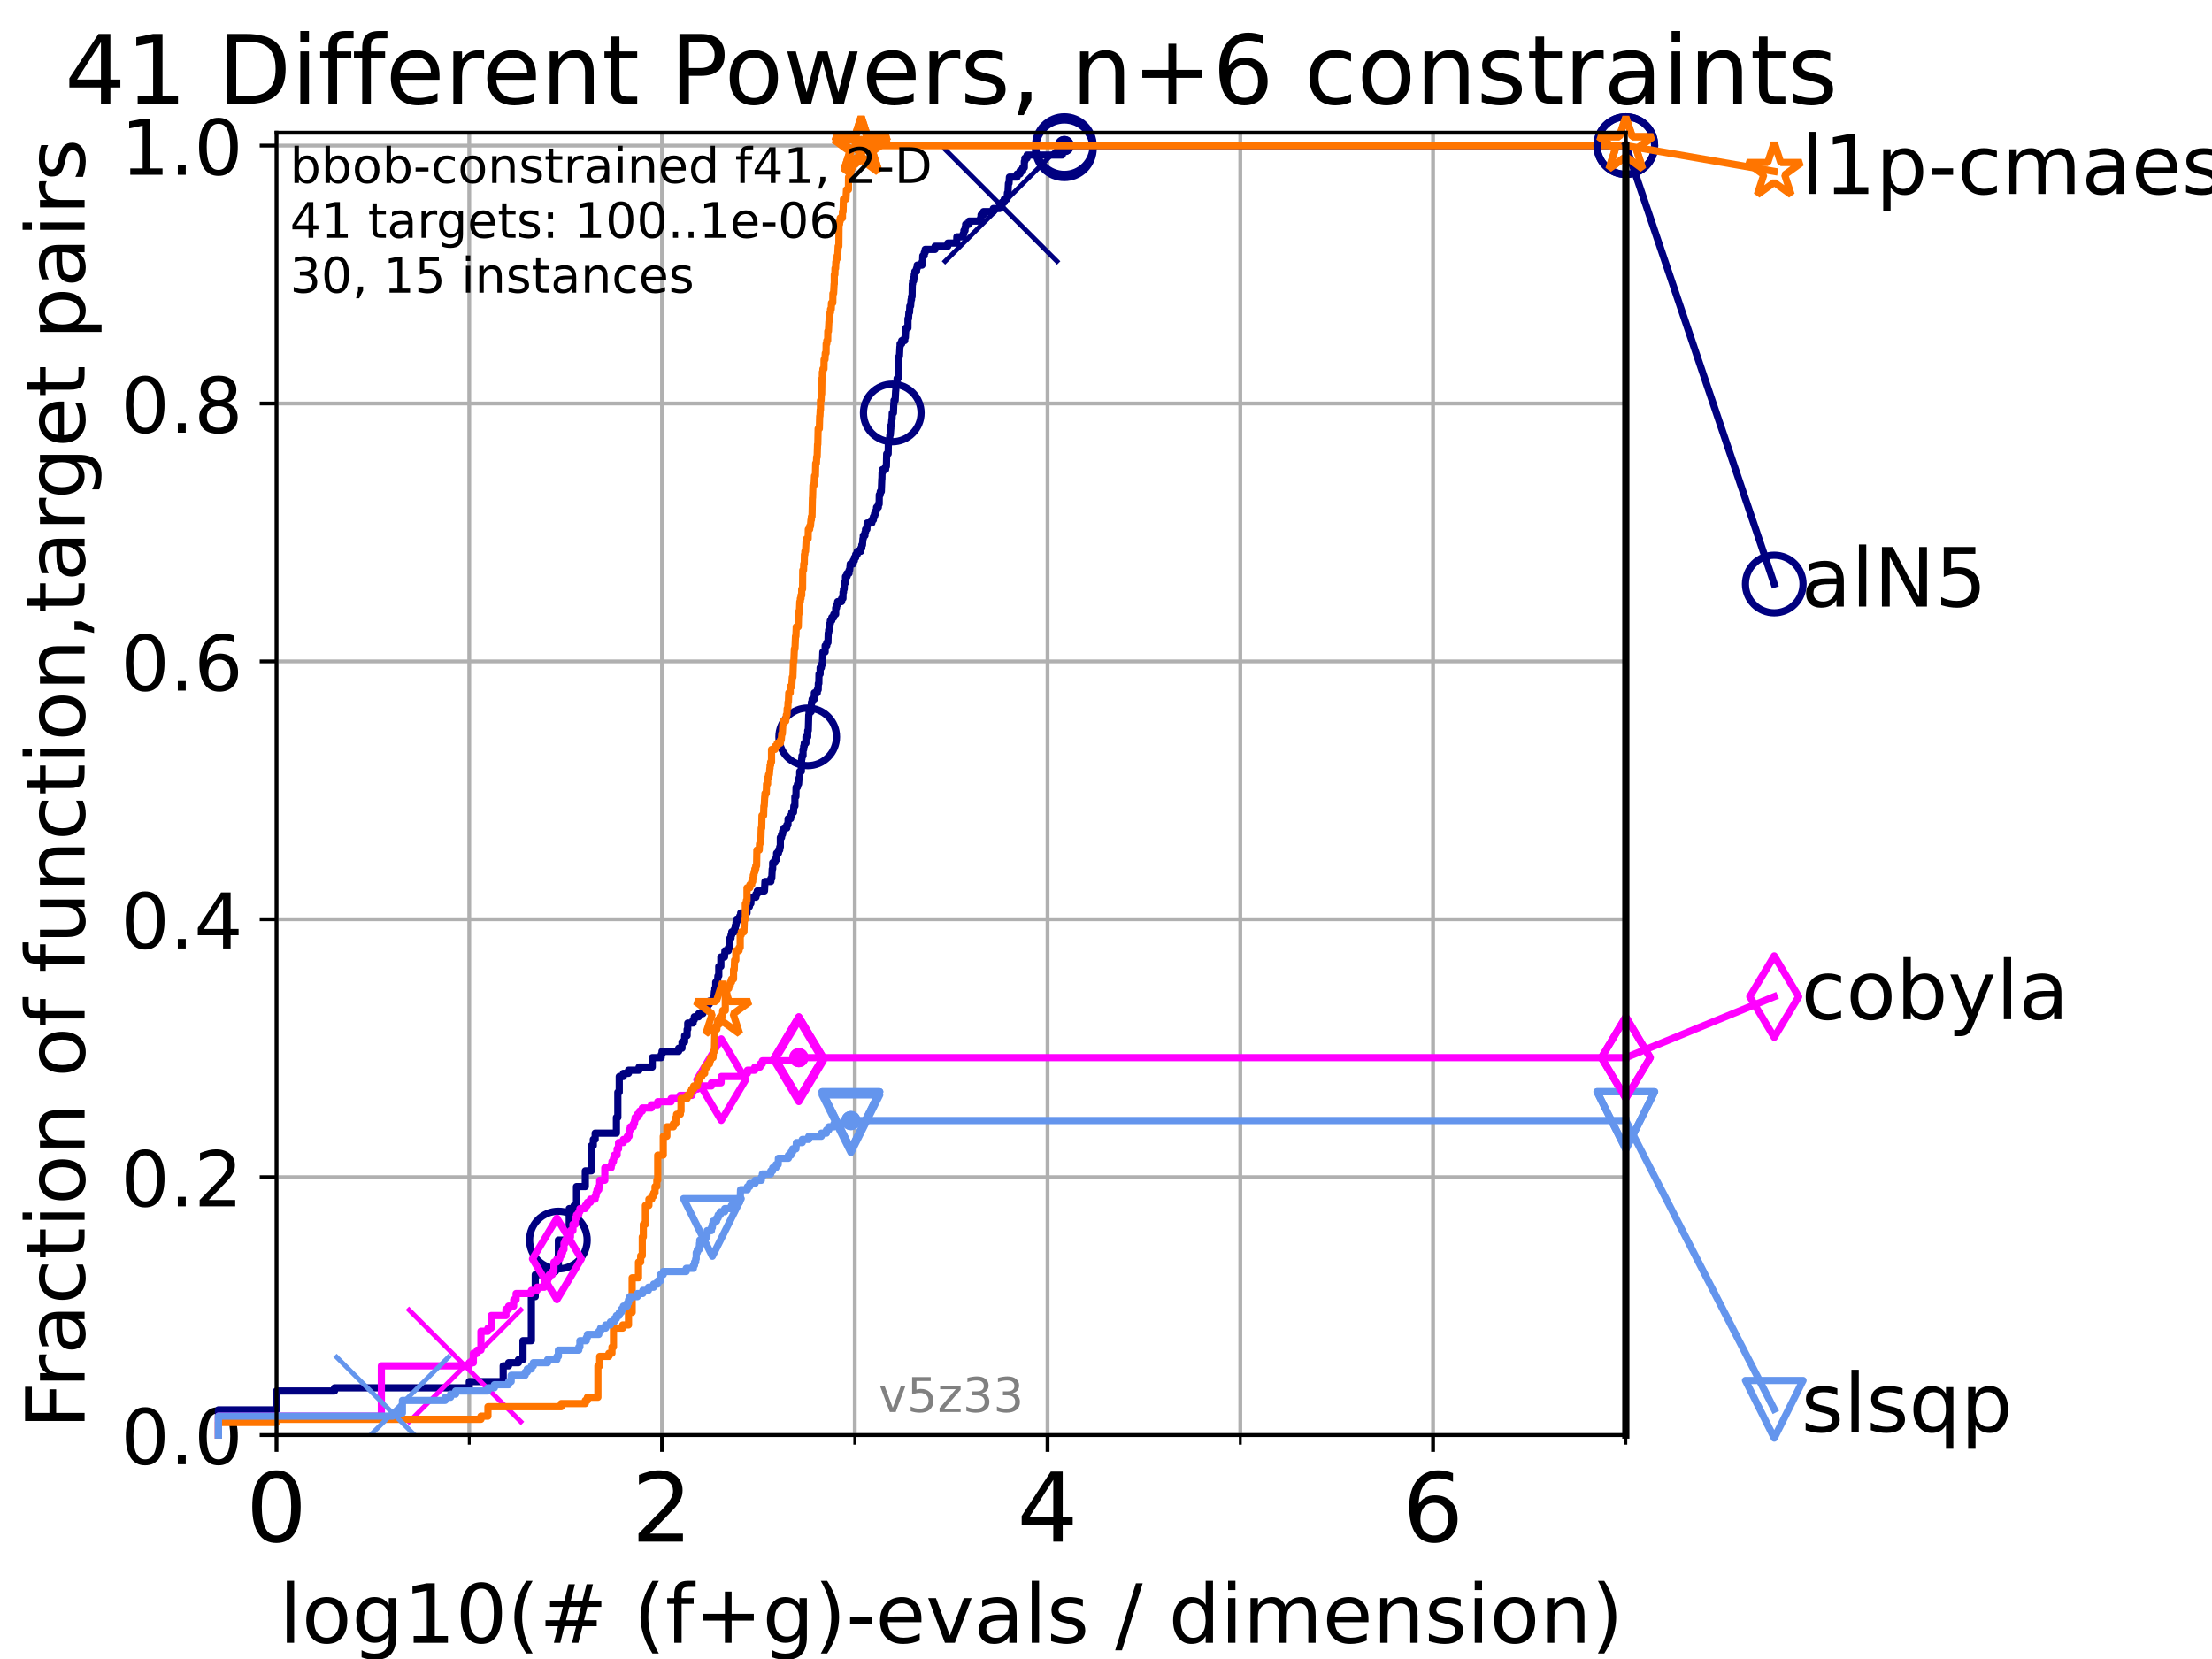 <?xml version="1.0" encoding="utf-8" standalone="no"?>
<!DOCTYPE svg PUBLIC "-//W3C//DTD SVG 1.1//EN"
  "http://www.w3.org/Graphics/SVG/1.1/DTD/svg11.dtd">
<!-- Created with matplotlib (https://matplotlib.org/) -->
<svg height="345.6pt" version="1.1" viewBox="0 0 460.8 345.6" width="460.8pt" xmlns="http://www.w3.org/2000/svg" xmlns:xlink="http://www.w3.org/1999/xlink">
 <defs>
  <style type="text/css">*{stroke-linecap:butt;stroke-linejoin:round;}</style>
 </defs>
 <g id="figure_1">
  <g id="patch_1">
   <path d="M 0 345.6 
L 460.8 345.6 
L 460.8 0 
L 0 0 
z
" style="fill:#ffffff;"/>
  </g>
  <g id="axes_1">
   <g id="patch_2">
    <path d="M 57.6 298.944 
L 338.688 298.944 
L 338.688 27.648 
L 57.6 27.648 
z
" style="fill:#ffffff;"/>
   </g>
   <g id="matplotlib.axis_1">
    <g id="xtick_1">
     <g id="line2d_1">
      <path clip-path="url(#p8c298343a3)" d="M 57.6 298.944 
L 57.6 27.648 
" style="fill:none;stroke:#b0b0b0;stroke-linecap:square;stroke-width:0.8;"/>
     </g>
     <g id="line2d_2">
      <defs>
       <path d="M 0 0 
L 0 3.5 
" id="m21769bae9e" style="stroke:#000000;stroke-width:0.8;"/>
      </defs>
      <g>
       <use style="stroke:#000000;stroke-width:0.8;" x="57.6" xlink:href="#m21769bae9e" y="298.944"/>
      </g>
     </g>
     <g id="text_1">
      <!-- 0 -->
      <g transform="translate(51.237 321.141)scale(0.2 -0.2)">
       <defs>
        <path d="M 31.781 66.406 
Q 24.172 66.406 20.328 58.906 
Q 16.5 51.422 16.5 36.375 
Q 16.5 21.391 20.328 13.891 
Q 24.172 6.391 31.781 6.391 
Q 39.453 6.391 43.281 13.891 
Q 47.125 21.391 47.125 36.375 
Q 47.125 51.422 43.281 58.906 
Q 39.453 66.406 31.781 66.406 
z
M 31.781 74.219 
Q 44.047 74.219 50.516 64.516 
Q 56.984 54.828 56.984 36.375 
Q 56.984 17.969 50.516 8.266 
Q 44.047 -1.422 31.781 -1.422 
Q 19.531 -1.422 13.062 8.266 
Q 6.594 17.969 6.594 36.375 
Q 6.594 54.828 13.062 64.516 
Q 19.531 74.219 31.781 74.219 
z
" id="DejaVuSans-48"/>
       </defs>
       <use xlink:href="#DejaVuSans-48"/>
      </g>
     </g>
    </g>
    <g id="xtick_2">
     <g id="line2d_3">
      <path clip-path="url(#p8c298343a3)" d="M 137.911 298.944 
L 137.911 27.648 
" style="fill:none;stroke:#b0b0b0;stroke-linecap:square;stroke-width:0.8;"/>
     </g>
     <g id="line2d_4">
      <g>
       <use style="stroke:#000000;stroke-width:0.8;" x="137.911" xlink:href="#m21769bae9e" y="298.944"/>
      </g>
     </g>
     <g id="text_2">
      <!-- 2 -->
      <g transform="translate(131.548 321.141)scale(0.2 -0.2)">
       <defs>
        <path d="M 19.188 8.297 
L 53.609 8.297 
L 53.609 0 
L 7.328 0 
L 7.328 8.297 
Q 12.938 14.109 22.625 23.891 
Q 32.328 33.688 34.812 36.531 
Q 39.547 41.844 41.422 45.531 
Q 43.312 49.219 43.312 52.781 
Q 43.312 58.594 39.234 62.25 
Q 35.156 65.922 28.609 65.922 
Q 23.969 65.922 18.812 64.312 
Q 13.672 62.703 7.812 59.422 
L 7.812 69.391 
Q 13.766 71.781 18.938 73 
Q 24.125 74.219 28.422 74.219 
Q 39.75 74.219 46.484 68.547 
Q 53.219 62.891 53.219 53.422 
Q 53.219 48.922 51.531 44.891 
Q 49.859 40.875 45.406 35.406 
Q 44.188 33.984 37.641 27.219 
Q 31.109 20.453 19.188 8.297 
z
" id="DejaVuSans-50"/>
       </defs>
       <use xlink:href="#DejaVuSans-50"/>
      </g>
     </g>
    </g>
    <g id="xtick_3">
     <g id="line2d_5">
      <path clip-path="url(#p8c298343a3)" d="M 218.222 298.944 
L 218.222 27.648 
" style="fill:none;stroke:#b0b0b0;stroke-linecap:square;stroke-width:0.8;"/>
     </g>
     <g id="line2d_6">
      <g>
       <use style="stroke:#000000;stroke-width:0.8;" x="218.222" xlink:href="#m21769bae9e" y="298.944"/>
      </g>
     </g>
     <g id="text_3">
      <!-- 4 -->
      <g transform="translate(211.859 321.141)scale(0.2 -0.2)">
       <defs>
        <path d="M 37.797 64.312 
L 12.891 25.391 
L 37.797 25.391 
z
M 35.203 72.906 
L 47.609 72.906 
L 47.609 25.391 
L 58.016 25.391 
L 58.016 17.188 
L 47.609 17.188 
L 47.609 0 
L 37.797 0 
L 37.797 17.188 
L 4.891 17.188 
L 4.891 26.703 
z
" id="DejaVuSans-52"/>
       </defs>
       <use xlink:href="#DejaVuSans-52"/>
      </g>
     </g>
    </g>
    <g id="xtick_4">
     <g id="line2d_7">
      <path clip-path="url(#p8c298343a3)" d="M 298.533 298.944 
L 298.533 27.648 
" style="fill:none;stroke:#b0b0b0;stroke-linecap:square;stroke-width:0.8;"/>
     </g>
     <g id="line2d_8">
      <g>
       <use style="stroke:#000000;stroke-width:0.8;" x="298.533" xlink:href="#m21769bae9e" y="298.944"/>
      </g>
     </g>
     <g id="text_4">
      <!-- 6 -->
      <g transform="translate(292.17 321.141)scale(0.2 -0.2)">
       <defs>
        <path d="M 33.016 40.375 
Q 26.375 40.375 22.484 35.828 
Q 18.609 31.297 18.609 23.391 
Q 18.609 15.531 22.484 10.953 
Q 26.375 6.391 33.016 6.391 
Q 39.656 6.391 43.531 10.953 
Q 47.406 15.531 47.406 23.391 
Q 47.406 31.297 43.531 35.828 
Q 39.656 40.375 33.016 40.375 
z
M 52.594 71.297 
L 52.594 62.312 
Q 48.875 64.062 45.094 64.984 
Q 41.312 65.922 37.594 65.922 
Q 27.828 65.922 22.672 59.328 
Q 17.531 52.734 16.797 39.406 
Q 19.672 43.656 24.016 45.922 
Q 28.375 48.188 33.594 48.188 
Q 44.578 48.188 50.953 41.516 
Q 57.328 34.859 57.328 23.391 
Q 57.328 12.156 50.688 5.359 
Q 44.047 -1.422 33.016 -1.422 
Q 20.359 -1.422 13.672 8.266 
Q 6.984 17.969 6.984 36.375 
Q 6.984 53.656 15.188 63.938 
Q 23.391 74.219 37.203 74.219 
Q 40.922 74.219 44.703 73.484 
Q 48.484 72.75 52.594 71.297 
z
" id="DejaVuSans-54"/>
       </defs>
       <use xlink:href="#DejaVuSans-54"/>
      </g>
     </g>
    </g>
    <g id="xtick_5">
     <g id="line2d_9">
      <path clip-path="url(#p8c298343a3)" d="M 97.755 298.944 
L 97.755 27.648 
" style="fill:none;stroke:#b0b0b0;stroke-linecap:square;stroke-width:0.8;"/>
     </g>
     <g id="line2d_10">
      <defs>
       <path d="M 0 0 
L 0 2 
" id="m0183b5eac2" style="stroke:#000000;stroke-width:0.6;"/>
      </defs>
      <g>
       <use style="stroke:#000000;stroke-width:0.6;" x="97.755" xlink:href="#m0183b5eac2" y="298.944"/>
      </g>
     </g>
    </g>
    <g id="xtick_6">
     <g id="line2d_11">
      <path clip-path="url(#p8c298343a3)" d="M 178.066 298.944 
L 178.066 27.648 
" style="fill:none;stroke:#b0b0b0;stroke-linecap:square;stroke-width:0.8;"/>
     </g>
     <g id="line2d_12">
      <g>
       <use style="stroke:#000000;stroke-width:0.6;" x="178.066" xlink:href="#m0183b5eac2" y="298.944"/>
      </g>
     </g>
    </g>
    <g id="xtick_7">
     <g id="line2d_13">
      <path clip-path="url(#p8c298343a3)" d="M 258.377 298.944 
L 258.377 27.648 
" style="fill:none;stroke:#b0b0b0;stroke-linecap:square;stroke-width:0.8;"/>
     </g>
     <g id="line2d_14">
      <g>
       <use style="stroke:#000000;stroke-width:0.6;" x="258.377" xlink:href="#m0183b5eac2" y="298.944"/>
      </g>
     </g>
    </g>
    <g id="xtick_8">
     <g id="line2d_15">
      <path clip-path="url(#p8c298343a3)" d="M 338.688 298.944 
L 338.688 27.648 
" style="fill:none;stroke:#b0b0b0;stroke-linecap:square;stroke-width:0.8;"/>
     </g>
     <g id="line2d_16">
      <g>
       <use style="stroke:#000000;stroke-width:0.6;" x="338.688" xlink:href="#m0183b5eac2" y="298.944"/>
      </g>
     </g>
    </g>
    <g id="text_5">
     <!-- log10(# (f+g)-evals / dimension) -->
     <g transform="translate(58.145 342.218)scale(0.17 -0.17)">
      <defs>
       <path d="M 9.422 75.984 
L 18.406 75.984 
L 18.406 0 
L 9.422 0 
z
" id="DejaVuSans-108"/>
       <path d="M 30.609 48.391 
Q 23.391 48.391 19.188 42.75 
Q 14.984 37.109 14.984 27.297 
Q 14.984 17.484 19.156 11.844 
Q 23.344 6.203 30.609 6.203 
Q 37.797 6.203 41.984 11.859 
Q 46.188 17.531 46.188 27.297 
Q 46.188 37.016 41.984 42.703 
Q 37.797 48.391 30.609 48.391 
z
M 30.609 56 
Q 42.328 56 49.016 48.375 
Q 55.719 40.766 55.719 27.297 
Q 55.719 13.875 49.016 6.219 
Q 42.328 -1.422 30.609 -1.422 
Q 18.844 -1.422 12.172 6.219 
Q 5.516 13.875 5.516 27.297 
Q 5.516 40.766 12.172 48.375 
Q 18.844 56 30.609 56 
z
" id="DejaVuSans-111"/>
       <path d="M 45.406 27.984 
Q 45.406 37.75 41.375 43.109 
Q 37.359 48.484 30.078 48.484 
Q 22.859 48.484 18.828 43.109 
Q 14.797 37.75 14.797 27.984 
Q 14.797 18.266 18.828 12.891 
Q 22.859 7.516 30.078 7.516 
Q 37.359 7.516 41.375 12.891 
Q 45.406 18.266 45.406 27.984 
z
M 54.391 6.781 
Q 54.391 -7.172 48.188 -13.984 
Q 42 -20.797 29.203 -20.797 
Q 24.469 -20.797 20.266 -20.094 
Q 16.062 -19.391 12.109 -17.922 
L 12.109 -9.188 
Q 16.062 -11.328 19.922 -12.344 
Q 23.781 -13.375 27.781 -13.375 
Q 36.625 -13.375 41.016 -8.766 
Q 45.406 -4.156 45.406 5.172 
L 45.406 9.625 
Q 42.625 4.781 38.281 2.391 
Q 33.938 0 27.875 0 
Q 17.828 0 11.672 7.656 
Q 5.516 15.328 5.516 27.984 
Q 5.516 40.672 11.672 48.328 
Q 17.828 56 27.875 56 
Q 33.938 56 38.281 53.609 
Q 42.625 51.219 45.406 46.391 
L 45.406 54.688 
L 54.391 54.688 
z
" id="DejaVuSans-103"/>
       <path d="M 12.406 8.297 
L 28.516 8.297 
L 28.516 63.922 
L 10.984 60.406 
L 10.984 69.391 
L 28.422 72.906 
L 38.281 72.906 
L 38.281 8.297 
L 54.391 8.297 
L 54.391 0 
L 12.406 0 
z
" id="DejaVuSans-49"/>
       <path d="M 31 75.875 
Q 24.469 64.656 21.281 53.656 
Q 18.109 42.672 18.109 31.391 
Q 18.109 20.125 21.312 9.062 
Q 24.516 -2 31 -13.188 
L 23.188 -13.188 
Q 15.875 -1.703 12.234 9.375 
Q 8.594 20.453 8.594 31.391 
Q 8.594 42.281 12.203 53.312 
Q 15.828 64.359 23.188 75.875 
z
" id="DejaVuSans-40"/>
       <path d="M 51.125 44 
L 36.922 44 
L 32.812 27.688 
L 47.125 27.688 
z
M 43.797 71.781 
L 38.719 51.516 
L 52.984 51.516 
L 58.109 71.781 
L 65.922 71.781 
L 60.891 51.516 
L 76.125 51.516 
L 76.125 44 
L 58.984 44 
L 54.984 27.688 
L 70.516 27.688 
L 70.516 20.219 
L 53.078 20.219 
L 48 0 
L 40.188 0 
L 45.219 20.219 
L 30.906 20.219 
L 25.875 0 
L 18.016 0 
L 23.094 20.219 
L 7.719 20.219 
L 7.719 27.688 
L 24.906 27.688 
L 29 44 
L 13.281 44 
L 13.281 51.516 
L 30.906 51.516 
L 35.891 71.781 
z
" id="DejaVuSans-35"/>
       <path id="DejaVuSans-32"/>
       <path d="M 37.109 75.984 
L 37.109 68.5 
L 28.516 68.5 
Q 23.688 68.5 21.797 66.547 
Q 19.922 64.594 19.922 59.516 
L 19.922 54.688 
L 34.719 54.688 
L 34.719 47.703 
L 19.922 47.703 
L 19.922 0 
L 10.891 0 
L 10.891 47.703 
L 2.297 47.703 
L 2.297 54.688 
L 10.891 54.688 
L 10.891 58.5 
Q 10.891 67.625 15.141 71.797 
Q 19.391 75.984 28.609 75.984 
z
" id="DejaVuSans-102"/>
       <path d="M 46 62.703 
L 46 35.5 
L 73.188 35.5 
L 73.188 27.203 
L 46 27.203 
L 46 0 
L 37.797 0 
L 37.797 27.203 
L 10.594 27.203 
L 10.594 35.5 
L 37.797 35.5 
L 37.797 62.703 
z
" id="DejaVuSans-43"/>
       <path d="M 8.016 75.875 
L 15.828 75.875 
Q 23.141 64.359 26.781 53.312 
Q 30.422 42.281 30.422 31.391 
Q 30.422 20.453 26.781 9.375 
Q 23.141 -1.703 15.828 -13.188 
L 8.016 -13.188 
Q 14.5 -2 17.703 9.062 
Q 20.906 20.125 20.906 31.391 
Q 20.906 42.672 17.703 53.656 
Q 14.5 64.656 8.016 75.875 
z
" id="DejaVuSans-41"/>
       <path d="M 4.891 31.391 
L 31.203 31.391 
L 31.203 23.391 
L 4.891 23.391 
z
" id="DejaVuSans-45"/>
       <path d="M 56.203 29.594 
L 56.203 25.203 
L 14.891 25.203 
Q 15.484 15.922 20.484 11.062 
Q 25.484 6.203 34.422 6.203 
Q 39.594 6.203 44.453 7.469 
Q 49.312 8.734 54.109 11.281 
L 54.109 2.781 
Q 49.266 0.734 44.188 -0.344 
Q 39.109 -1.422 33.891 -1.422 
Q 20.797 -1.422 13.156 6.188 
Q 5.516 13.812 5.516 26.812 
Q 5.516 40.234 12.766 48.109 
Q 20.016 56 32.328 56 
Q 43.359 56 49.781 48.891 
Q 56.203 41.797 56.203 29.594 
z
M 47.219 32.234 
Q 47.125 39.594 43.094 43.984 
Q 39.062 48.391 32.422 48.391 
Q 24.906 48.391 20.391 44.141 
Q 15.875 39.891 15.188 32.172 
z
" id="DejaVuSans-101"/>
       <path d="M 2.984 54.688 
L 12.5 54.688 
L 29.594 8.797 
L 46.688 54.688 
L 56.203 54.688 
L 35.688 0 
L 23.484 0 
z
" id="DejaVuSans-118"/>
       <path d="M 34.281 27.484 
Q 23.391 27.484 19.188 25 
Q 14.984 22.516 14.984 16.5 
Q 14.984 11.719 18.141 8.906 
Q 21.297 6.109 26.703 6.109 
Q 34.188 6.109 38.703 11.406 
Q 43.219 16.703 43.219 25.484 
L 43.219 27.484 
z
M 52.203 31.203 
L 52.203 0 
L 43.219 0 
L 43.219 8.297 
Q 40.141 3.328 35.547 0.953 
Q 30.953 -1.422 24.312 -1.422 
Q 15.922 -1.422 10.953 3.297 
Q 6 8.016 6 15.922 
Q 6 25.141 12.172 29.828 
Q 18.359 34.516 30.609 34.516 
L 43.219 34.516 
L 43.219 35.406 
Q 43.219 41.609 39.141 45 
Q 35.062 48.391 27.688 48.391 
Q 23 48.391 18.547 47.266 
Q 14.109 46.141 10.016 43.891 
L 10.016 52.203 
Q 14.938 54.109 19.578 55.047 
Q 24.219 56 28.609 56 
Q 40.484 56 46.344 49.844 
Q 52.203 43.703 52.203 31.203 
z
" id="DejaVuSans-97"/>
       <path d="M 44.281 53.078 
L 44.281 44.578 
Q 40.484 46.531 36.375 47.5 
Q 32.281 48.484 27.875 48.484 
Q 21.188 48.484 17.844 46.438 
Q 14.5 44.391 14.5 40.281 
Q 14.5 37.156 16.891 35.375 
Q 19.281 33.594 26.516 31.984 
L 29.594 31.297 
Q 39.156 29.25 43.188 25.516 
Q 47.219 21.781 47.219 15.094 
Q 47.219 7.469 41.188 3.016 
Q 35.156 -1.422 24.609 -1.422 
Q 20.219 -1.422 15.453 -0.562 
Q 10.688 0.297 5.422 2 
L 5.422 11.281 
Q 10.406 8.688 15.234 7.391 
Q 20.062 6.109 24.812 6.109 
Q 31.156 6.109 34.562 8.281 
Q 37.984 10.453 37.984 14.406 
Q 37.984 18.062 35.516 20.016 
Q 33.062 21.969 24.703 23.781 
L 21.578 24.516 
Q 13.234 26.266 9.516 29.906 
Q 5.812 33.547 5.812 39.891 
Q 5.812 47.609 11.281 51.797 
Q 16.75 56 26.812 56 
Q 31.781 56 36.172 55.266 
Q 40.578 54.547 44.281 53.078 
z
" id="DejaVuSans-115"/>
       <path d="M 25.391 72.906 
L 33.688 72.906 
L 8.297 -9.281 
L 0 -9.281 
z
" id="DejaVuSans-47"/>
       <path d="M 45.406 46.391 
L 45.406 75.984 
L 54.391 75.984 
L 54.391 0 
L 45.406 0 
L 45.406 8.203 
Q 42.578 3.328 38.25 0.953 
Q 33.938 -1.422 27.875 -1.422 
Q 17.969 -1.422 11.734 6.484 
Q 5.516 14.406 5.516 27.297 
Q 5.516 40.188 11.734 48.094 
Q 17.969 56 27.875 56 
Q 33.938 56 38.25 53.625 
Q 42.578 51.266 45.406 46.391 
z
M 14.797 27.297 
Q 14.797 17.391 18.875 11.75 
Q 22.953 6.109 30.078 6.109 
Q 37.203 6.109 41.297 11.75 
Q 45.406 17.391 45.406 27.297 
Q 45.406 37.203 41.297 42.844 
Q 37.203 48.484 30.078 48.484 
Q 22.953 48.484 18.875 42.844 
Q 14.797 37.203 14.797 27.297 
z
" id="DejaVuSans-100"/>
       <path d="M 9.422 54.688 
L 18.406 54.688 
L 18.406 0 
L 9.422 0 
z
M 9.422 75.984 
L 18.406 75.984 
L 18.406 64.594 
L 9.422 64.594 
z
" id="DejaVuSans-105"/>
       <path d="M 52 44.188 
Q 55.375 50.25 60.062 53.125 
Q 64.75 56 71.094 56 
Q 79.641 56 84.281 50.016 
Q 88.922 44.047 88.922 33.016 
L 88.922 0 
L 79.891 0 
L 79.891 32.719 
Q 79.891 40.578 77.094 44.375 
Q 74.312 48.188 68.609 48.188 
Q 61.625 48.188 57.562 43.547 
Q 53.516 38.922 53.516 30.906 
L 53.516 0 
L 44.484 0 
L 44.484 32.719 
Q 44.484 40.625 41.703 44.406 
Q 38.922 48.188 33.109 48.188 
Q 26.219 48.188 22.156 43.531 
Q 18.109 38.875 18.109 30.906 
L 18.109 0 
L 9.078 0 
L 9.078 54.688 
L 18.109 54.688 
L 18.109 46.188 
Q 21.188 51.219 25.484 53.609 
Q 29.781 56 35.688 56 
Q 41.656 56 45.828 52.969 
Q 50 49.953 52 44.188 
z
" id="DejaVuSans-109"/>
       <path d="M 54.891 33.016 
L 54.891 0 
L 45.906 0 
L 45.906 32.719 
Q 45.906 40.484 42.875 44.328 
Q 39.844 48.188 33.797 48.188 
Q 26.516 48.188 22.312 43.547 
Q 18.109 38.922 18.109 30.906 
L 18.109 0 
L 9.078 0 
L 9.078 54.688 
L 18.109 54.688 
L 18.109 46.188 
Q 21.344 51.125 25.703 53.562 
Q 30.078 56 35.797 56 
Q 45.219 56 50.047 50.172 
Q 54.891 44.344 54.891 33.016 
z
" id="DejaVuSans-110"/>
      </defs>
      <use xlink:href="#DejaVuSans-108"/>
      <use x="27.783" xlink:href="#DejaVuSans-111"/>
      <use x="88.965" xlink:href="#DejaVuSans-103"/>
      <use x="152.441" xlink:href="#DejaVuSans-49"/>
      <use x="216.064" xlink:href="#DejaVuSans-48"/>
      <use x="279.688" xlink:href="#DejaVuSans-40"/>
      <use x="318.701" xlink:href="#DejaVuSans-35"/>
      <use x="402.49" xlink:href="#DejaVuSans-32"/>
      <use x="434.277" xlink:href="#DejaVuSans-40"/>
      <use x="473.291" xlink:href="#DejaVuSans-102"/>
      <use x="508.496" xlink:href="#DejaVuSans-43"/>
      <use x="592.285" xlink:href="#DejaVuSans-103"/>
      <use x="655.762" xlink:href="#DejaVuSans-41"/>
      <use x="694.775" xlink:href="#DejaVuSans-45"/>
      <use x="730.859" xlink:href="#DejaVuSans-101"/>
      <use x="792.383" xlink:href="#DejaVuSans-118"/>
      <use x="851.562" xlink:href="#DejaVuSans-97"/>
      <use x="912.842" xlink:href="#DejaVuSans-108"/>
      <use x="940.625" xlink:href="#DejaVuSans-115"/>
      <use x="992.725" xlink:href="#DejaVuSans-32"/>
      <use x="1024.512" xlink:href="#DejaVuSans-47"/>
      <use x="1058.203" xlink:href="#DejaVuSans-32"/>
      <use x="1089.99" xlink:href="#DejaVuSans-100"/>
      <use x="1153.467" xlink:href="#DejaVuSans-105"/>
      <use x="1181.25" xlink:href="#DejaVuSans-109"/>
      <use x="1278.662" xlink:href="#DejaVuSans-101"/>
      <use x="1340.186" xlink:href="#DejaVuSans-110"/>
      <use x="1403.564" xlink:href="#DejaVuSans-115"/>
      <use x="1455.664" xlink:href="#DejaVuSans-105"/>
      <use x="1483.447" xlink:href="#DejaVuSans-111"/>
      <use x="1544.629" xlink:href="#DejaVuSans-110"/>
      <use x="1608.008" xlink:href="#DejaVuSans-41"/>
     </g>
    </g>
   </g>
   <g id="matplotlib.axis_2">
    <g id="ytick_1">
     <g id="line2d_17">
      <path clip-path="url(#p8c298343a3)" d="M 57.6 298.944 
L 338.688 298.944 
" style="fill:none;stroke:#b0b0b0;stroke-linecap:square;stroke-width:0.8;"/>
     </g>
     <g id="line2d_18">
      <defs>
       <path d="M 0 0 
L -3.5 0 
" id="mc0b92a8eaf" style="stroke:#000000;stroke-width:0.8;"/>
      </defs>
      <g>
       <use style="stroke:#000000;stroke-width:0.8;" x="57.6" xlink:href="#mc0b92a8eaf" y="298.944"/>
      </g>
     </g>
     <g id="text_6">
      <!-- 0.0 -->
      <g transform="translate(25.155 305.023)scale(0.16 -0.16)">
       <defs>
        <path d="M 10.688 12.406 
L 21 12.406 
L 21 0 
L 10.688 0 
z
" id="DejaVuSans-46"/>
       </defs>
       <use xlink:href="#DejaVuSans-48"/>
       <use x="63.623" xlink:href="#DejaVuSans-46"/>
       <use x="95.41" xlink:href="#DejaVuSans-48"/>
      </g>
     </g>
    </g>
    <g id="ytick_2">
     <g id="line2d_19">
      <path clip-path="url(#p8c298343a3)" d="M 57.6 245.222 
L 338.688 245.222 
" style="fill:none;stroke:#b0b0b0;stroke-linecap:square;stroke-width:0.8;"/>
     </g>
     <g id="line2d_20">
      <g>
       <use style="stroke:#000000;stroke-width:0.8;" x="57.6" xlink:href="#mc0b92a8eaf" y="245.222"/>
      </g>
     </g>
     <g id="text_7">
      <!-- 0.2 -->
      <g transform="translate(25.155 251.301)scale(0.16 -0.16)">
       <use xlink:href="#DejaVuSans-48"/>
       <use x="63.623" xlink:href="#DejaVuSans-46"/>
       <use x="95.41" xlink:href="#DejaVuSans-50"/>
      </g>
     </g>
    </g>
    <g id="ytick_3">
     <g id="line2d_21">
      <path clip-path="url(#p8c298343a3)" d="M 57.6 191.5 
L 338.688 191.5 
" style="fill:none;stroke:#b0b0b0;stroke-linecap:square;stroke-width:0.8;"/>
     </g>
     <g id="line2d_22">
      <g>
       <use style="stroke:#000000;stroke-width:0.8;" x="57.6" xlink:href="#mc0b92a8eaf" y="191.5"/>
      </g>
     </g>
     <g id="text_8">
      <!-- 0.4 -->
      <g transform="translate(25.155 197.579)scale(0.16 -0.16)">
       <use xlink:href="#DejaVuSans-48"/>
       <use x="63.623" xlink:href="#DejaVuSans-46"/>
       <use x="95.41" xlink:href="#DejaVuSans-52"/>
      </g>
     </g>
    </g>
    <g id="ytick_4">
     <g id="line2d_23">
      <path clip-path="url(#p8c298343a3)" d="M 57.6 137.778 
L 338.688 137.778 
" style="fill:none;stroke:#b0b0b0;stroke-linecap:square;stroke-width:0.8;"/>
     </g>
     <g id="line2d_24">
      <g>
       <use style="stroke:#000000;stroke-width:0.8;" x="57.6" xlink:href="#mc0b92a8eaf" y="137.778"/>
      </g>
     </g>
     <g id="text_9">
      <!-- 0.6 -->
      <g transform="translate(25.155 143.857)scale(0.16 -0.16)">
       <use xlink:href="#DejaVuSans-48"/>
       <use x="63.623" xlink:href="#DejaVuSans-46"/>
       <use x="95.41" xlink:href="#DejaVuSans-54"/>
      </g>
     </g>
    </g>
    <g id="ytick_5">
     <g id="line2d_25">
      <path clip-path="url(#p8c298343a3)" d="M 57.6 84.056 
L 338.688 84.056 
" style="fill:none;stroke:#b0b0b0;stroke-linecap:square;stroke-width:0.8;"/>
     </g>
     <g id="line2d_26">
      <g>
       <use style="stroke:#000000;stroke-width:0.8;" x="57.6" xlink:href="#mc0b92a8eaf" y="84.056"/>
      </g>
     </g>
     <g id="text_10">
      <!-- 0.8 -->
      <g transform="translate(25.155 90.135)scale(0.16 -0.16)">
       <defs>
        <path d="M 31.781 34.625 
Q 24.75 34.625 20.719 30.859 
Q 16.703 27.094 16.703 20.516 
Q 16.703 13.922 20.719 10.156 
Q 24.75 6.391 31.781 6.391 
Q 38.812 6.391 42.859 10.172 
Q 46.922 13.969 46.922 20.516 
Q 46.922 27.094 42.891 30.859 
Q 38.875 34.625 31.781 34.625 
z
M 21.922 38.812 
Q 15.578 40.375 12.031 44.719 
Q 8.5 49.078 8.5 55.328 
Q 8.5 64.062 14.719 69.141 
Q 20.953 74.219 31.781 74.219 
Q 42.672 74.219 48.875 69.141 
Q 55.078 64.062 55.078 55.328 
Q 55.078 49.078 51.531 44.719 
Q 48 40.375 41.703 38.812 
Q 48.828 37.156 52.797 32.312 
Q 56.781 27.484 56.781 20.516 
Q 56.781 9.906 50.312 4.234 
Q 43.844 -1.422 31.781 -1.422 
Q 19.734 -1.422 13.25 4.234 
Q 6.781 9.906 6.781 20.516 
Q 6.781 27.484 10.781 32.312 
Q 14.797 37.156 21.922 38.812 
z
M 18.312 54.391 
Q 18.312 48.734 21.844 45.562 
Q 25.391 42.391 31.781 42.391 
Q 38.141 42.391 41.719 45.562 
Q 45.312 48.734 45.312 54.391 
Q 45.312 60.062 41.719 63.234 
Q 38.141 66.406 31.781 66.406 
Q 25.391 66.406 21.844 63.234 
Q 18.312 60.062 18.312 54.391 
z
" id="DejaVuSans-56"/>
       </defs>
       <use xlink:href="#DejaVuSans-48"/>
       <use x="63.623" xlink:href="#DejaVuSans-46"/>
       <use x="95.41" xlink:href="#DejaVuSans-56"/>
      </g>
     </g>
    </g>
    <g id="ytick_6">
     <g id="line2d_27">
      <path clip-path="url(#p8c298343a3)" d="M 57.6 30.334 
L 338.688 30.334 
" style="fill:none;stroke:#b0b0b0;stroke-linecap:square;stroke-width:0.8;"/>
     </g>
     <g id="line2d_28">
      <g>
       <use style="stroke:#000000;stroke-width:0.8;" x="57.6" xlink:href="#mc0b92a8eaf" y="30.334"/>
      </g>
     </g>
     <g id="text_11">
      <!-- 1.0 -->
      <g transform="translate(25.155 36.413)scale(0.16 -0.16)">
       <use xlink:href="#DejaVuSans-49"/>
       <use x="63.623" xlink:href="#DejaVuSans-46"/>
       <use x="95.41" xlink:href="#DejaVuSans-48"/>
      </g>
     </g>
    </g>
    <g id="text_12">
     <!-- Fraction of function,target pairs -->
     <g transform="translate(17.62 297.681)rotate(-90)scale(0.17 -0.17)">
      <defs>
       <path d="M 9.812 72.906 
L 51.703 72.906 
L 51.703 64.594 
L 19.672 64.594 
L 19.672 43.109 
L 48.578 43.109 
L 48.578 34.812 
L 19.672 34.812 
L 19.672 0 
L 9.812 0 
z
" id="DejaVuSans-70"/>
       <path d="M 41.109 46.297 
Q 39.594 47.172 37.812 47.578 
Q 36.031 48 33.891 48 
Q 26.266 48 22.188 43.047 
Q 18.109 38.094 18.109 28.812 
L 18.109 0 
L 9.078 0 
L 9.078 54.688 
L 18.109 54.688 
L 18.109 46.188 
Q 20.953 51.172 25.484 53.578 
Q 30.031 56 36.531 56 
Q 37.453 56 38.578 55.875 
Q 39.703 55.766 41.062 55.516 
z
" id="DejaVuSans-114"/>
       <path d="M 48.781 52.594 
L 48.781 44.188 
Q 44.969 46.297 41.141 47.344 
Q 37.312 48.391 33.406 48.391 
Q 24.656 48.391 19.812 42.844 
Q 14.984 37.312 14.984 27.297 
Q 14.984 17.281 19.812 11.734 
Q 24.656 6.203 33.406 6.203 
Q 37.312 6.203 41.141 7.25 
Q 44.969 8.297 48.781 10.406 
L 48.781 2.094 
Q 45.016 0.344 40.984 -0.531 
Q 36.969 -1.422 32.422 -1.422 
Q 20.062 -1.422 12.781 6.344 
Q 5.516 14.109 5.516 27.297 
Q 5.516 40.672 12.859 48.328 
Q 20.219 56 33.016 56 
Q 37.156 56 41.109 55.141 
Q 45.062 54.297 48.781 52.594 
z
" id="DejaVuSans-99"/>
       <path d="M 18.312 70.219 
L 18.312 54.688 
L 36.812 54.688 
L 36.812 47.703 
L 18.312 47.703 
L 18.312 18.016 
Q 18.312 11.328 20.141 9.422 
Q 21.969 7.516 27.594 7.516 
L 36.812 7.516 
L 36.812 0 
L 27.594 0 
Q 17.188 0 13.234 3.875 
Q 9.281 7.766 9.281 18.016 
L 9.281 47.703 
L 2.688 47.703 
L 2.688 54.688 
L 9.281 54.688 
L 9.281 70.219 
z
" id="DejaVuSans-116"/>
       <path d="M 8.5 21.578 
L 8.5 54.688 
L 17.484 54.688 
L 17.484 21.922 
Q 17.484 14.156 20.5 10.266 
Q 23.531 6.391 29.594 6.391 
Q 36.859 6.391 41.078 11.031 
Q 45.312 15.672 45.312 23.688 
L 45.312 54.688 
L 54.297 54.688 
L 54.297 0 
L 45.312 0 
L 45.312 8.406 
Q 42.047 3.422 37.719 1 
Q 33.406 -1.422 27.688 -1.422 
Q 18.266 -1.422 13.375 4.438 
Q 8.5 10.297 8.5 21.578 
z
M 31.109 56 
z
" id="DejaVuSans-117"/>
       <path d="M 11.719 12.406 
L 22.016 12.406 
L 22.016 4 
L 14.016 -11.625 
L 7.719 -11.625 
L 11.719 4 
z
" id="DejaVuSans-44"/>
       <path d="M 18.109 8.203 
L 18.109 -20.797 
L 9.078 -20.797 
L 9.078 54.688 
L 18.109 54.688 
L 18.109 46.391 
Q 20.953 51.266 25.266 53.625 
Q 29.594 56 35.594 56 
Q 45.562 56 51.781 48.094 
Q 58.016 40.188 58.016 27.297 
Q 58.016 14.406 51.781 6.484 
Q 45.562 -1.422 35.594 -1.422 
Q 29.594 -1.422 25.266 0.953 
Q 20.953 3.328 18.109 8.203 
z
M 48.688 27.297 
Q 48.688 37.203 44.609 42.844 
Q 40.531 48.484 33.406 48.484 
Q 26.266 48.484 22.188 42.844 
Q 18.109 37.203 18.109 27.297 
Q 18.109 17.391 22.188 11.75 
Q 26.266 6.109 33.406 6.109 
Q 40.531 6.109 44.609 11.75 
Q 48.688 17.391 48.688 27.297 
z
" id="DejaVuSans-112"/>
      </defs>
      <use xlink:href="#DejaVuSans-70"/>
      <use x="50.27" xlink:href="#DejaVuSans-114"/>
      <use x="91.383" xlink:href="#DejaVuSans-97"/>
      <use x="152.662" xlink:href="#DejaVuSans-99"/>
      <use x="207.643" xlink:href="#DejaVuSans-116"/>
      <use x="246.852" xlink:href="#DejaVuSans-105"/>
      <use x="274.635" xlink:href="#DejaVuSans-111"/>
      <use x="335.816" xlink:href="#DejaVuSans-110"/>
      <use x="399.195" xlink:href="#DejaVuSans-32"/>
      <use x="430.982" xlink:href="#DejaVuSans-111"/>
      <use x="492.164" xlink:href="#DejaVuSans-102"/>
      <use x="527.369" xlink:href="#DejaVuSans-32"/>
      <use x="559.156" xlink:href="#DejaVuSans-102"/>
      <use x="594.361" xlink:href="#DejaVuSans-117"/>
      <use x="657.74" xlink:href="#DejaVuSans-110"/>
      <use x="721.119" xlink:href="#DejaVuSans-99"/>
      <use x="776.1" xlink:href="#DejaVuSans-116"/>
      <use x="815.309" xlink:href="#DejaVuSans-105"/>
      <use x="843.092" xlink:href="#DejaVuSans-111"/>
      <use x="904.273" xlink:href="#DejaVuSans-110"/>
      <use x="967.652" xlink:href="#DejaVuSans-44"/>
      <use x="999.439" xlink:href="#DejaVuSans-116"/>
      <use x="1038.648" xlink:href="#DejaVuSans-97"/>
      <use x="1099.928" xlink:href="#DejaVuSans-114"/>
      <use x="1139.291" xlink:href="#DejaVuSans-103"/>
      <use x="1202.768" xlink:href="#DejaVuSans-101"/>
      <use x="1264.291" xlink:href="#DejaVuSans-116"/>
      <use x="1303.5" xlink:href="#DejaVuSans-32"/>
      <use x="1335.287" xlink:href="#DejaVuSans-112"/>
      <use x="1398.764" xlink:href="#DejaVuSans-97"/>
      <use x="1460.043" xlink:href="#DejaVuSans-105"/>
      <use x="1487.826" xlink:href="#DejaVuSans-114"/>
      <use x="1528.939" xlink:href="#DejaVuSans-115"/>
     </g>
    </g>
   </g>
   <g id="line2d_29">
    <defs>
     <path d="M 0 1.5 
C 0.398 1.5 0.779 1.342 1.061 1.061 
C 1.342 0.779 1.5 0.398 1.5 0 
C 1.5 -0.398 1.342 -0.779 1.061 -1.061 
C 0.779 -1.342 0.398 -1.5 0 -1.5 
C -0.398 -1.5 -0.779 -1.342 -1.061 -1.061 
C -1.342 -0.779 -1.5 -0.398 -1.5 0 
C -1.5 0.398 -1.342 0.779 -1.061 1.061 
C -0.779 1.342 -0.398 1.5 0 1.5 
z
" id="m7a05096daf" style="stroke:#000080;"/>
    </defs>
    <g>
     <use style="fill:#000080;stroke:#000080;" x="221.72" xlink:href="#m7a05096daf" y="30.334"/>
     <use style="fill:#000080;stroke:#000080;" x="221.72" xlink:href="#m7a05096daf" y="30.334"/>
    </g>
   </g>
   <g id="line2d_30">
    <path d="M 45.512 298.944 
L 45.512 293.703 
L 57.6 293.703 
L 57.6 289.772 
L 69.688 289.772 
L 69.688 289.117 
L 97.755 289.117 
L 97.755 287.807 
L 104.826 287.807 
L 104.826 284.531 
L 105.952 284.531 
L 105.952 283.876 
L 108.006 283.876 
L 108.006 283.22 
L 108.949 283.22 
L 108.949 279.29 
L 110.694 279.29 
L 110.694 270.118 
L 111.506 270.118 
L 111.506 265.532 
L 113.023 265.532 
L 113.023 264.876 
L 115.711 264.876 
L 115.711 264.221 
L 116.323 264.221 
L 116.323 258.325 
L 118.577 258.325 
L 118.577 251.773 
L 119.603 251.773 
L 119.603 251.118 
L 120.094 251.118 
L 120.094 247.187 
L 121.931 247.187 
L 121.931 243.912 
L 123.193 243.912 
L 123.193 238.671 
L 123.594 238.671 
L 123.594 237.36 
L 123.985 237.36 
L 123.985 236.05 
L 128.411 236.05 
L 128.411 232.774 
L 128.709 232.774 
L 128.709 227.533 
L 129.002 227.533 
L 129.002 224.257 
L 129.853 224.257 
L 129.853 223.602 
L 130.927 223.602 
L 130.927 222.947 
L 133.125 222.947 
L 133.125 222.292 
L 135.879 222.292 
L 135.879 220.326 
L 137.736 220.326 
L 137.736 219.671 
L 137.911 219.671 
L 137.911 219.016 
L 141.379 219.016 
L 141.379 218.361 
L 142.079 218.361 
L 142.079 217.051 
L 142.62 217.051 
L 142.62 215.74 
L 143.144 215.74 
L 143.144 214.43 
L 143.273 214.43 
L 143.273 213.12 
L 144.391 213.12 
L 144.391 212.465 
L 144.63 212.465 
L 144.63 211.81 
L 145.554 211.81 
L 145.554 211.154 
L 146.431 211.154 
L 146.431 210.499 
L 147.165 210.499 
L 147.165 209.844 
L 147.369 209.844 
L 147.369 209.189 
L 147.77 209.189 
L 147.77 208.534 
L 148.545 208.534 
L 148.545 207.879 
L 148.733 207.879 
L 148.827 206.568 
L 148.92 206.568 
L 148.92 205.913 
L 149.104 205.913 
L 149.104 204.603 
L 149.468 204.603 
L 149.557 203.293 
L 149.735 203.293 
L 149.735 201.327 
L 150.172 201.327 
L 150.172 199.362 
L 150.933 199.362 
L 151.015 198.052 
L 151.74 198.052 
L 151.74 197.396 
L 152.053 197.396 
L 152.053 195.431 
L 152.284 195.431 
L 152.284 194.776 
L 152.436 194.776 
L 152.436 194.121 
L 153.032 194.121 
L 153.032 193.465 
L 153.178 193.465 
L 153.178 192.81 
L 153.323 192.81 
L 153.323 192.155 
L 153.467 192.155 
L 153.467 191.5 
L 154.098 191.5 
L 154.098 190.845 
L 154.304 190.845 
L 154.304 190.19 
L 155.616 190.19 
L 155.616 188.879 
L 156.114 188.879 
L 156.114 188.224 
L 156.418 188.224 
L 156.479 186.914 
L 157.472 186.914 
L 157.472 186.259 
L 157.754 186.259 
L 157.754 185.604 
L 159.253 185.604 
L 159.355 183.638 
L 160.585 183.638 
L 160.585 182.983 
L 160.774 182.983 
L 160.868 181.018 
L 160.961 181.018 
L 160.961 179.707 
L 161.42 179.707 
L 161.42 179.052 
L 161.779 179.052 
L 161.779 177.742 
L 162.174 177.742 
L 162.174 177.087 
L 162.432 177.087 
L 162.432 176.432 
L 162.56 176.432 
L 162.56 174.466 
L 162.813 174.466 
L 162.813 173.811 
L 163.021 173.811 
L 163.021 173.156 
L 163.307 173.156 
L 163.307 172.501 
L 163.907 172.501 
L 163.907 171.846 
L 164.141 171.846 
L 164.18 170.535 
L 164.713 170.535 
L 164.713 169.88 
L 164.936 169.88 
L 164.936 169.225 
L 165.303 169.225 
L 165.375 167.915 
L 165.59 167.915 
L 165.59 165.949 
L 165.803 165.949 
L 165.838 163.984 
L 166.117 163.984 
L 166.117 163.329 
L 166.358 163.329 
L 166.46 162.018 
L 166.595 162.018 
L 166.595 160.708 
L 166.929 160.708 
L 166.994 158.088 
L 167.06 158.088 
L 167.06 157.432 
L 167.288 157.432 
L 167.288 156.122 
L 167.417 156.122 
L 167.417 155.467 
L 167.545 155.467 
L 167.545 154.812 
L 167.892 154.812 
L 167.892 153.502 
L 168.263 153.502 
L 168.263 152.191 
L 168.385 152.191 
L 168.476 148.916 
L 168.537 148.916 
L 168.537 148.26 
L 168.983 148.26 
L 169.041 146.295 
L 169.187 146.295 
L 169.187 145.64 
L 169.645 145.64 
L 169.645 144.33 
L 170.256 144.33 
L 170.256 143.674 
L 170.446 143.674 
L 170.473 142.364 
L 170.581 142.364 
L 170.607 140.399 
L 170.846 140.399 
L 170.846 139.088 
L 171.108 139.088 
L 171.108 138.433 
L 171.315 138.433 
L 171.417 135.813 
L 171.896 135.813 
L 171.896 134.502 
L 172.24 134.502 
L 172.24 133.847 
L 172.482 133.847 
L 172.53 131.882 
L 172.626 131.882 
L 172.626 131.227 
L 172.815 131.227 
L 172.839 129.916 
L 172.979 129.916 
L 172.979 129.261 
L 173.28 129.261 
L 173.28 128.606 
L 173.689 128.606 
L 173.689 127.951 
L 174.087 127.951 
L 174.087 126.641 
L 174.262 126.641 
L 174.262 125.985 
L 174.499 125.985 
L 174.499 125.33 
L 175.314 125.33 
L 175.314 124.675 
L 175.598 124.675 
L 175.618 123.365 
L 175.718 123.365 
L 175.718 122.71 
L 175.857 122.71 
L 175.896 121.399 
L 176.132 121.399 
L 176.132 120.089 
L 176.46 120.089 
L 176.46 119.434 
L 176.876 119.434 
L 176.876 118.779 
L 177.006 118.779 
L 177.117 117.469 
L 177.732 117.469 
L 177.732 116.813 
L 177.979 116.813 
L 177.979 116.158 
L 178.257 116.158 
L 178.257 115.503 
L 178.582 115.503 
L 178.582 114.848 
L 179.328 114.848 
L 179.328 114.193 
L 179.521 114.193 
L 179.521 113.538 
L 179.665 113.538 
L 179.76 112.227 
L 179.839 112.227 
L 179.839 111.572 
L 180.182 111.572 
L 180.182 110.917 
L 180.305 110.917 
L 180.305 110.262 
L 180.594 110.262 
L 180.64 108.952 
L 181.62 108.952 
L 181.62 108.296 
L 181.944 108.296 
L 181.944 107.641 
L 182.18 107.641 
L 182.18 106.986 
L 182.466 106.986 
L 182.466 106.331 
L 182.601 106.331 
L 182.601 105.676 
L 182.974 105.676 
L 182.974 105.021 
L 183.144 105.021 
L 183.17 103.055 
L 183.377 103.055 
L 183.377 102.4 
L 183.595 102.4 
L 183.696 99.78 
L 183.721 99.78 
L 183.746 98.469 
L 183.834 98.469 
L 183.834 97.814 
L 184.486 97.814 
L 184.486 97.159 
L 184.654 97.159 
L 184.714 94.538 
L 185.021 94.538 
L 185.067 91.918 
L 185.288 91.918 
L 185.38 90.608 
L 185.46 90.608 
L 185.562 89.297 
L 185.574 89.297 
L 185.574 88.642 
L 185.687 88.642 
L 185.788 87.332 
L 185.832 87.332 
L 185.877 86.022 
L 186.121 86.022 
L 186.197 84.056 
L 186.241 84.056 
L 186.241 83.401 
L 186.479 83.401 
L 186.576 81.435 
L 186.597 81.435 
L 186.662 80.125 
L 186.842 80.125 
L 186.884 78.815 
L 187.124 78.815 
L 187.227 77.505 
L 187.248 77.505 
L 187.248 74.229 
L 187.371 74.229 
L 187.463 72.263 
L 187.504 72.263 
L 187.504 71.608 
L 187.846 71.608 
L 187.846 70.953 
L 188.471 70.953 
L 188.471 70.298 
L 188.605 70.298 
L 188.7 68.333 
L 189.14 68.333 
L 189.149 66.367 
L 189.26 66.367 
L 189.342 65.057 
L 189.479 65.057 
L 189.533 63.747 
L 189.695 63.747 
L 189.793 62.436 
L 189.882 62.436 
L 189.882 61.781 
L 190.005 61.781 
L 190.049 59.161 
L 190.119 59.161 
L 190.119 58.505 
L 190.336 58.505 
L 190.336 57.85 
L 190.457 57.85 
L 190.457 57.195 
L 190.576 57.195 
L 190.576 56.54 
L 190.93 56.54 
L 190.93 55.885 
L 191.071 55.885 
L 191.071 55.23 
L 192.068 55.23 
L 192.068 54.575 
L 192.193 54.575 
L 192.239 53.264 
L 192.538 53.264 
L 192.538 52.609 
L 192.728 52.609 
L 192.728 51.954 
L 194.79 51.954 
L 194.79 51.299 
L 197.439 51.299 
L 197.439 50.644 
L 199.29 50.644 
L 199.326 49.333 
L 200.655 49.333 
L 200.655 48.678 
L 200.802 48.678 
L 200.802 48.023 
L 201.038 48.023 
L 201.038 47.368 
L 201.163 47.368 
L 201.163 46.713 
L 201.881 46.713 
L 201.881 46.058 
L 204.258 46.058 
L 204.258 45.402 
L 204.374 45.402 
L 204.374 44.747 
L 204.876 44.747 
L 204.876 44.092 
L 206.925 44.092 
L 206.925 43.437 
L 208.247 43.437 
L 208.247 42.782 
L 208.74 42.782 
L 208.74 42.127 
L 209.208 42.127 
L 209.208 41.472 
L 209.775 41.472 
L 209.868 40.161 
L 209.98 40.161 
L 210.073 38.196 
L 210.2 38.196 
L 210.275 36.886 
L 211.879 36.886 
L 211.879 36.23 
L 212.493 36.23 
L 212.493 35.575 
L 213.046 35.575 
L 213.046 34.92 
L 213.383 34.92 
L 213.387 33.61 
L 213.498 33.61 
L 213.498 32.955 
L 213.956 32.955 
L 213.956 32.3 
L 221.283 32.3 
L 221.283 31.644 
L 221.57 31.644 
L 221.57 30.989 
L 221.72 30.989 
L 221.72 30.334 
L 338.688 30.334 
L 338.688 30.334 
" style="fill:none;stroke:#000080;stroke-linecap:square;stroke-width:1.5;"/>
   </g>
   <g id="line2d_31">
    <defs>
     <path d="M 0 6 
C 1.591 6 3.117 5.368 4.243 4.243 
C 5.368 3.117 6 1.591 6 0 
C 6 -1.591 5.368 -3.117 4.243 -4.243 
C 3.117 -5.368 1.591 -6 0 -6 
C -1.591 -6 -3.117 -5.368 -4.243 -4.243 
C -5.368 -3.117 -6 -1.591 -6 0 
C -6 1.591 -5.368 3.117 -4.243 4.243 
C -3.117 5.368 -1.591 6 0 6 
z
" id="m7356239545" style="stroke:#000080;stroke-width:1.5;"/>
    </defs>
    <g>
     <use style="fill-opacity:0;stroke:#000080;stroke-width:1.5;" x="116.323" xlink:href="#m7356239545" y="258.325"/>
     <use style="fill-opacity:0;stroke:#000080;stroke-width:1.5;" x="168.263" xlink:href="#m7356239545" y="153.502"/>
     <use style="fill-opacity:0;stroke:#000080;stroke-width:1.5;" x="185.877" xlink:href="#m7356239545" y="86.022"/>
     <use style="fill-opacity:0;stroke:#000080;stroke-width:1.5;" x="221.72" xlink:href="#m7356239545" y="30.989"/>
     <use style="fill-opacity:0;stroke:#000080;stroke-width:1.5;" x="221.72" xlink:href="#m7356239545" y="30.334"/>
     <use style="fill-opacity:0;stroke:#000080;stroke-width:1.5;" x="338.688" xlink:href="#m7356239545" y="30.334"/>
    </g>
   </g>
   <g id="line2d_32">
    <path style="fill:none;stroke:#000080;stroke-linecap:square;stroke-width:1.5;"/>
    <g/>
   </g>
   <g id="line2d_33">
    <path clip-path="url(#p8c298343a3)" d="M 208.538 42.782 
" style="fill:none;stroke:#000080;stroke-linecap:square;stroke-width:1.5;"/>
    <defs>
     <path d="M -12 12 
L 12 -12 
M -12 -12 
L 12 12 
" id="m4402c892bd" style="stroke:#000080;"/>
    </defs>
    <g clip-path="url(#p8c298343a3)">
     <use style="fill:#000080;stroke:#000080;" x="208.538" xlink:href="#m4402c892bd" y="42.782"/>
    </g>
   </g>
   <g id="line2d_34">
    <defs>
     <path d="M 0 1.5 
C 0.398 1.5 0.779 1.342 1.061 1.061 
C 1.342 0.779 1.5 0.398 1.5 0 
C 1.5 -0.398 1.342 -0.779 1.061 -1.061 
C 0.779 -1.342 0.398 -1.5 0 -1.5 
C -0.398 -1.5 -0.779 -1.342 -1.061 -1.061 
C -1.342 -0.779 -1.5 -0.398 -1.5 0 
C -1.5 0.398 -1.342 0.779 -1.061 1.061 
C -0.779 1.342 -0.398 1.5 0 1.5 
z
" id="mb01ce5d2f2" style="stroke:#ff00ff;"/>
    </defs>
    <g>
     <use style="fill:#ff00ff;stroke:#ff00ff;" x="166.409" xlink:href="#mb01ce5d2f2" y="220.326"/>
     <use style="fill:#ff00ff;stroke:#ff00ff;" x="166.409" xlink:href="#mb01ce5d2f2" y="220.326"/>
    </g>
   </g>
   <g id="line2d_35">
    <path d="M 45.512 298.944 
L 45.512 295.013 
L 79.447 295.013 
L 79.447 284.531 
L 97.755 284.531 
L 97.755 283.876 
L 98.606 283.876 
L 98.606 281.91 
L 99.418 281.91 
L 99.418 281.255 
L 100.193 281.255 
L 100.193 277.324 
L 101.647 277.324 
L 101.647 276.669 
L 102.331 276.669 
L 102.331 274.048 
L 105.398 274.048 
L 105.398 272.738 
L 105.952 272.738 
L 105.952 272.083 
L 107.009 272.083 
L 107.009 270.773 
L 107.515 270.773 
L 107.515 269.462 
L 110.694 269.462 
L 110.694 268.807 
L 111.897 268.807 
L 111.897 268.152 
L 113.383 268.152 
L 113.383 266.842 
L 114.08 266.842 
L 114.08 266.187 
L 114.419 266.187 
L 114.419 265.532 
L 115.077 265.532 
L 115.077 264.876 
L 115.397 264.876 
L 115.397 262.911 
L 116.02 262.911 
L 116.02 262.256 
L 116.621 262.256 
L 116.621 261.601 
L 116.914 261.601 
L 116.914 260.946 
L 117.203 260.946 
L 117.203 260.29 
L 117.486 260.29 
L 117.486 258.98 
L 117.765 258.98 
L 117.765 258.325 
L 118.577 258.325 
L 118.577 257.67 
L 118.839 257.67 
L 118.839 256.36 
L 119.352 256.36 
L 119.352 255.049 
L 119.85 255.049 
L 119.85 253.739 
L 120.094 253.739 
L 120.094 253.084 
L 120.572 253.084 
L 120.572 252.429 
L 120.806 252.429 
L 120.806 251.773 
L 121.931 251.773 
L 121.931 251.118 
L 122.362 251.118 
L 122.362 250.463 
L 122.989 250.463 
L 122.989 249.808 
L 123.985 249.808 
L 123.985 249.153 
L 124.178 249.153 
L 124.178 248.498 
L 124.369 248.498 
L 124.369 247.843 
L 124.744 247.843 
L 124.744 247.187 
L 124.928 247.187 
L 124.928 245.877 
L 125.996 245.877 
L 125.996 243.257 
L 127.326 243.257 
L 127.326 242.601 
L 127.485 242.601 
L 127.485 241.946 
L 127.799 241.946 
L 127.799 241.291 
L 127.954 241.291 
L 127.954 240.636 
L 128.561 240.636 
L 128.561 239.326 
L 128.856 239.326 
L 128.856 238.015 
L 129.853 238.015 
L 129.853 237.36 
L 130.665 237.36 
L 130.665 236.705 
L 131.056 236.705 
L 131.056 235.395 
L 131.313 235.395 
L 131.313 234.74 
L 131.938 234.74 
L 131.938 234.085 
L 132.182 234.085 
L 132.182 233.429 
L 132.303 233.429 
L 132.303 232.774 
L 132.777 232.774 
L 132.777 232.119 
L 133.239 232.119 
L 133.239 231.464 
L 133.8 231.464 
L 133.8 230.809 
L 135.682 230.809 
L 135.682 230.154 
L 137.016 230.154 
L 137.016 229.499 
L 139.809 229.499 
L 139.809 228.843 
L 141.662 228.843 
L 141.662 228.188 
L 144.148 228.188 
L 144.148 227.533 
L 144.391 227.533 
L 144.391 226.878 
L 145.327 226.878 
L 145.327 226.223 
L 148.21 226.223 
L 148.21 225.568 
L 150.215 225.568 
L 150.258 224.257 
L 154.406 224.257 
L 154.406 223.602 
L 155.71 223.602 
L 155.71 222.947 
L 157.243 222.947 
L 157.243 222.292 
L 158.331 222.292 
L 158.331 221.637 
L 158.811 221.637 
L 158.811 220.982 
L 166.409 220.982 
L 166.409 220.326 
L 338.688 220.326 
L 338.688 220.326 
" style="fill:none;stroke:#ff00ff;stroke-linecap:square;stroke-width:1.5;"/>
   </g>
   <g id="line2d_36">
    <defs>
     <path d="M -0 8.485 
L 5.091 0 
L 0 -8.485 
L -5.091 -0 
z
" id="mfd1d4c5db9" style="stroke:#ff00ff;stroke-linejoin:miter;stroke-width:1.5;"/>
    </defs>
    <g>
     <use style="fill-opacity:0;stroke:#ff00ff;stroke-linejoin:miter;stroke-width:1.5;" x="116.02" xlink:href="#mfd1d4c5db9" y="262.256"/>
     <use style="fill-opacity:0;stroke:#ff00ff;stroke-linejoin:miter;stroke-width:1.5;" x="150.258" xlink:href="#mfd1d4c5db9" y="224.912"/>
     <use style="fill-opacity:0;stroke:#ff00ff;stroke-linejoin:miter;stroke-width:1.5;" x="166.409" xlink:href="#mfd1d4c5db9" y="220.982"/>
     <use style="fill-opacity:0;stroke:#ff00ff;stroke-linejoin:miter;stroke-width:1.5;" x="166.409" xlink:href="#mfd1d4c5db9" y="220.326"/>
     <use style="fill-opacity:0;stroke:#ff00ff;stroke-linejoin:miter;stroke-width:1.5;" x="166.409" xlink:href="#mfd1d4c5db9" y="220.326"/>
     <use style="fill-opacity:0;stroke:#ff00ff;stroke-linejoin:miter;stroke-width:1.5;" x="338.688" xlink:href="#mfd1d4c5db9" y="220.326"/>
    </g>
   </g>
   <g id="line2d_37">
    <path style="fill:none;stroke:#ff00ff;stroke-linecap:square;stroke-width:1.5;"/>
    <g/>
   </g>
   <g id="line2d_38">
    <path clip-path="url(#p8c298343a3)" d="M 96.861 284.531 
" style="fill:none;stroke:#ff00ff;stroke-linecap:square;stroke-width:1.5;"/>
    <defs>
     <path d="M -12 12 
L 12 -12 
M -12 -12 
L 12 12 
" id="mf1f77549f3" style="stroke:#ff00ff;"/>
    </defs>
    <g clip-path="url(#p8c298343a3)">
     <use style="fill:#ff00ff;stroke:#ff00ff;" x="96.861" xlink:href="#mf1f77549f3" y="284.531"/>
    </g>
   </g>
   <g id="line2d_39">
    <defs>
     <path d="M 0 1.5 
C 0.398 1.5 0.779 1.342 1.061 1.061 
C 1.342 0.779 1.5 0.398 1.5 0 
C 1.5 -0.398 1.342 -0.779 1.061 -1.061 
C 0.779 -1.342 0.398 -1.5 0 -1.5 
C -0.398 -1.5 -0.779 -1.342 -1.061 -1.061 
C -1.342 -0.779 -1.5 -0.398 -1.5 0 
C -1.5 0.398 -1.342 0.779 -1.061 1.061 
C -0.779 1.342 -0.398 1.5 0 1.5 
z
" id="mdc63d8871f" style="stroke:#ff7500;"/>
    </defs>
    <g>
     <use style="fill:#ff7500;stroke:#ff7500;" x="179.408" xlink:href="#mdc63d8871f" y="30.334"/>
     <use style="fill:#ff7500;stroke:#ff7500;" x="179.408" xlink:href="#mdc63d8871f" y="30.334"/>
    </g>
   </g>
   <g id="line2d_40">
    <path d="M 45.512 298.944 
L 45.512 296.323 
L 57.6 296.323 
L 57.6 295.668 
L 100.193 295.668 
L 100.193 295.013 
L 101.647 295.013 
L 101.647 293.048 
L 116.914 293.048 
L 116.914 292.393 
L 121.931 292.393 
L 121.931 291.737 
L 122.362 291.737 
L 122.362 291.082 
L 124.557 291.082 
L 124.557 284.531 
L 124.928 284.531 
L 124.928 282.565 
L 126.839 282.565 
L 126.839 281.91 
L 127.485 281.91 
L 127.485 280.6 
L 127.799 280.6 
L 127.799 276.669 
L 129.714 276.669 
L 129.714 276.014 
L 130.927 276.014 
L 130.927 273.393 
L 131.691 273.393 
L 131.691 266.187 
L 133.01 266.187 
L 133.01 262.911 
L 133.466 262.911 
L 133.466 261.601 
L 133.8 261.601 
L 133.8 257.67 
L 134.019 257.67 
L 134.019 255.049 
L 134.45 255.049 
L 134.45 251.118 
L 135.179 251.118 
L 135.179 249.808 
L 135.78 249.808 
L 135.78 249.153 
L 136.17 249.153 
L 136.17 248.498 
L 136.457 248.498 
L 136.457 247.187 
L 136.832 247.187 
L 136.832 245.877 
L 137.016 245.877 
L 137.016 240.636 
L 138.171 240.636 
L 138.171 236.705 
L 138.927 236.705 
L 138.927 234.74 
L 140.272 234.74 
L 140.272 234.085 
L 140.797 234.085 
L 140.797 232.774 
L 140.944 232.774 
L 140.944 232.119 
L 141.732 232.119 
L 141.732 231.464 
L 141.872 231.464 
L 141.872 228.843 
L 143.144 228.843 
L 143.144 228.188 
L 143.716 228.188 
L 143.716 227.533 
L 144.087 227.533 
L 144.087 226.878 
L 144.511 226.878 
L 144.511 226.223 
L 145.27 226.223 
L 145.27 225.568 
L 145.384 225.568 
L 145.384 224.912 
L 145.777 224.912 
L 145.777 224.257 
L 146.216 224.257 
L 146.216 223.602 
L 146.802 223.602 
L 146.802 222.292 
L 147.369 222.292 
L 147.369 221.637 
L 147.819 221.637 
L 147.819 220.982 
L 148.015 220.982 
L 148.015 220.326 
L 148.545 220.326 
L 148.639 219.016 
L 148.827 219.016 
L 148.92 214.43 
L 149.332 214.43 
L 149.423 213.12 
L 149.513 213.12 
L 149.513 212.465 
L 149.999 212.465 
L 149.999 211.81 
L 150.472 211.81 
L 150.557 210.499 
L 151.097 210.499 
L 151.097 207.224 
L 151.381 207.224 
L 151.381 205.913 
L 151.819 205.913 
L 151.819 205.258 
L 152.13 205.258 
L 152.13 204.603 
L 152.398 204.603 
L 152.398 203.948 
L 152.811 203.948 
L 152.811 201.982 
L 152.959 201.982 
L 153.032 200.017 
L 153.287 200.017 
L 153.287 198.052 
L 153.96 198.052 
L 153.96 197.396 
L 154.201 197.396 
L 154.201 194.776 
L 154.406 194.776 
L 154.406 194.121 
L 154.972 194.121 
L 155.07 191.5 
L 155.265 191.5 
L 155.265 188.224 
L 155.489 188.224 
L 155.489 187.569 
L 155.616 187.569 
L 155.616 184.949 
L 156.206 184.949 
L 156.206 184.293 
L 156.599 184.293 
L 156.599 183.638 
L 156.806 183.638 
L 156.806 182.983 
L 156.924 182.983 
L 156.924 182.328 
L 157.07 182.328 
L 157.07 181.673 
L 157.243 181.673 
L 157.243 181.018 
L 157.444 181.018 
L 157.444 180.363 
L 157.614 180.363 
L 157.67 177.087 
L 158.168 177.087 
L 158.223 175.777 
L 158.331 175.777 
L 158.439 174.466 
L 158.519 174.466 
L 158.573 172.501 
L 158.679 172.501 
L 158.732 169.88 
L 159.072 169.88 
L 159.124 167.915 
L 159.201 167.915 
L 159.304 165.949 
L 159.355 165.949 
L 159.355 165.294 
L 159.633 165.294 
L 159.683 163.329 
L 159.907 163.329 
L 159.907 162.018 
L 160.103 162.018 
L 160.103 161.363 
L 160.274 161.363 
L 160.37 160.053 
L 160.418 160.053 
L 160.418 159.398 
L 160.538 159.398 
L 160.538 158.743 
L 160.727 158.743 
L 160.727 156.122 
L 161.443 156.122 
L 161.443 155.467 
L 161.912 155.467 
L 161.912 154.812 
L 162.581 154.812 
L 162.581 154.157 
L 162.75 154.157 
L 162.854 152.846 
L 162.979 152.846 
L 163.082 150.881 
L 163.165 150.881 
L 163.165 150.226 
L 163.689 150.226 
L 163.689 149.571 
L 163.808 149.571 
L 163.808 148.916 
L 163.946 148.916 
L 163.985 147.605 
L 164.121 147.605 
L 164.16 146.295 
L 164.238 146.295 
L 164.314 144.33 
L 164.619 144.33 
L 164.619 143.019 
L 164.936 143.019 
L 165.047 141.054 
L 165.175 141.054 
L 165.285 137.778 
L 165.375 137.778 
L 165.483 135.157 
L 165.608 135.157 
L 165.715 132.537 
L 165.803 132.537 
L 165.873 130.571 
L 166.289 130.571 
L 166.358 127.951 
L 166.426 127.951 
L 166.426 127.296 
L 166.545 127.296 
L 166.612 125.33 
L 166.729 125.33 
L 166.729 124.675 
L 166.862 124.675 
L 166.862 124.02 
L 167.011 124.02 
L 167.011 122.71 
L 167.191 122.71 
L 167.223 118.779 
L 167.401 118.779 
L 167.433 117.469 
L 167.545 117.469 
L 167.577 115.503 
L 167.672 115.503 
L 167.672 114.848 
L 167.814 114.848 
L 167.908 112.883 
L 168.017 112.883 
L 168.017 112.227 
L 168.355 112.227 
L 168.385 110.262 
L 168.672 110.262 
L 168.672 109.607 
L 168.835 109.607 
L 168.938 108.296 
L 169.027 108.296 
L 169.027 107.641 
L 169.158 107.641 
L 169.245 103.71 
L 169.274 103.71 
L 169.346 101.09 
L 169.588 101.09 
L 169.687 99.124 
L 169.87 99.124 
L 169.925 96.504 
L 170.078 96.504 
L 170.133 95.194 
L 170.229 95.194 
L 170.311 92.573 
L 170.365 92.573 
L 170.433 89.297 
L 170.687 89.297 
L 170.754 86.677 
L 170.807 86.677 
L 170.86 85.366 
L 170.925 85.366 
L 170.925 83.401 
L 171.056 83.401 
L 171.095 82.091 
L 171.173 82.091 
L 171.225 78.815 
L 171.315 78.815 
L 171.315 77.505 
L 171.43 77.505 
L 171.43 76.849 
L 171.646 76.849 
L 171.671 74.884 
L 171.859 74.884 
L 171.921 73.574 
L 172.081 73.574 
L 172.106 71.608 
L 172.24 71.608 
L 172.24 70.953 
L 172.422 70.953 
L 172.446 68.988 
L 172.578 68.988 
L 172.673 67.022 
L 172.709 67.022 
L 172.709 66.367 
L 172.862 66.367 
L 172.909 65.057 
L 173.014 65.057 
L 173.014 64.402 
L 173.165 64.402 
L 173.211 63.091 
L 173.486 63.091 
L 173.508 61.126 
L 173.655 61.126 
L 173.756 59.161 
L 173.8 59.161 
L 173.8 57.195 
L 173.922 57.195 
L 173.944 55.885 
L 174.065 55.885 
L 174.109 54.575 
L 174.186 54.575 
L 174.186 53.919 
L 174.391 53.919 
L 174.391 53.264 
L 174.509 53.264 
L 174.605 51.299 
L 174.743 51.299 
L 174.785 46.713 
L 174.901 46.713 
L 174.901 46.058 
L 175.036 46.058 
L 175.036 45.402 
L 175.497 45.402 
L 175.497 44.092 
L 175.628 44.092 
L 175.698 41.472 
L 176.229 41.472 
L 176.335 39.506 
L 176.744 39.506 
L 176.763 36.886 
L 176.987 36.886 
L 176.987 36.23 
L 177.126 36.23 
L 177.126 35.575 
L 177.309 35.575 
L 177.309 34.92 
L 177.643 34.92 
L 177.643 34.265 
L 178.101 34.265 
L 178.101 33.61 
L 178.214 33.61 
L 178.214 32.955 
L 178.892 32.955 
L 178.892 32.3 
L 179.214 32.3 
L 179.214 31.644 
L 179.384 31.644 
L 179.408 30.334 
L 338.688 30.334 
L 338.688 30.334 
" style="fill:none;stroke:#ff7500;stroke-linecap:square;stroke-width:1.5;"/>
   </g>
   <g id="line2d_41">
    <defs>
     <path d="M 0 -6 
L -1.347 -1.854 
L -5.706 -1.854 
L -2.18 0.708 
L -3.527 4.854 
L -0 2.292 
L 3.527 4.854 
L 2.18 0.708 
L 5.706 -1.854 
L 1.347 -1.854 
z
" id="m9f4e712f93" style="stroke:#ff7500;stroke-linejoin:bevel;stroke-width:1.5;"/>
    </defs>
    <g>
     <use style="fill-opacity:0;stroke:#ff7500;stroke-linejoin:bevel;stroke-width:1.5;" x="150.557" xlink:href="#m9f4e712f93" y="210.499"/>
     <use style="fill-opacity:0;stroke:#ff7500;stroke-linejoin:bevel;stroke-width:1.5;" x="179.408" xlink:href="#m9f4e712f93" y="30.989"/>
     <use style="fill-opacity:0;stroke:#ff7500;stroke-linejoin:bevel;stroke-width:1.5;" x="179.408" xlink:href="#m9f4e712f93" y="30.334"/>
     <use style="fill-opacity:0;stroke:#ff7500;stroke-linejoin:bevel;stroke-width:1.5;" x="179.408" xlink:href="#m9f4e712f93" y="30.334"/>
     <use style="fill-opacity:0;stroke:#ff7500;stroke-linejoin:bevel;stroke-width:1.5;" x="338.688" xlink:href="#m9f4e712f93" y="30.334"/>
    </g>
   </g>
   <g id="line2d_42">
    <path style="fill:none;stroke:#ff7500;stroke-linecap:square;stroke-width:1.5;"/>
    <g/>
   </g>
   <g id="line2d_43">
    <defs>
     <path d="M 0 1.5 
C 0.398 1.5 0.779 1.342 1.061 1.061 
C 1.342 0.779 1.5 0.398 1.5 0 
C 1.5 -0.398 1.342 -0.779 1.061 -1.061 
C 0.779 -1.342 0.398 -1.5 0 -1.5 
C -0.398 -1.5 -0.779 -1.342 -1.061 -1.061 
C -1.342 -0.779 -1.5 -0.398 -1.5 0 
C -1.5 0.398 -1.342 0.779 -1.061 1.061 
C -0.779 1.342 -0.398 1.5 0 1.5 
z
" id="ma9ed015f71" style="stroke:#6495ed;"/>
    </defs>
    <g>
     <use style="fill:#6495ed;stroke:#6495ed;" x="177.263" xlink:href="#ma9ed015f71" y="233.429"/>
     <use style="fill:#6495ed;stroke:#6495ed;" x="177.263" xlink:href="#ma9ed015f71" y="233.429"/>
    </g>
   </g>
   <g id="line2d_44">
    <path d="M 45.512 298.944 
L 45.512 295.013 
L 81.776 295.013 
L 81.776 294.358 
L 83.83 294.358 
L 83.83 291.737 
L 92.738 291.737 
L 92.738 291.082 
L 93.864 291.082 
L 93.864 290.427 
L 94.921 290.427 
L 94.921 289.772 
L 101.647 289.772 
L 101.647 289.117 
L 102.989 289.117 
L 102.989 288.462 
L 105.952 288.462 
L 105.952 287.807 
L 106.489 287.807 
L 106.489 286.496 
L 109.402 286.496 
L 109.402 285.841 
L 109.843 285.841 
L 109.843 285.186 
L 110.694 285.186 
L 110.694 284.531 
L 111.105 284.531 
L 111.105 283.876 
L 114.08 283.876 
L 114.08 283.22 
L 116.02 283.22 
L 116.02 282.565 
L 116.323 282.565 
L 116.323 281.255 
L 120.572 281.255 
L 120.572 280.6 
L 120.806 280.6 
L 120.806 279.29 
L 122.148 279.29 
L 122.148 278.634 
L 122.362 278.634 
L 122.362 277.979 
L 124.744 277.979 
L 124.744 277.324 
L 125.111 277.324 
L 125.111 276.669 
L 126.168 276.669 
L 126.168 276.014 
L 127.165 276.014 
L 127.165 275.359 
L 127.954 275.359 
L 127.954 274.704 
L 128.411 274.704 
L 128.411 274.048 
L 129.002 274.048 
L 129.002 273.393 
L 129.433 273.393 
L 129.433 272.738 
L 129.853 272.738 
L 129.853 272.083 
L 130.665 272.083 
L 130.665 271.428 
L 130.927 271.428 
L 130.927 270.773 
L 131.185 270.773 
L 131.185 270.118 
L 132.777 270.118 
L 132.777 269.462 
L 133.91 269.462 
L 133.91 268.807 
L 135.077 268.807 
L 135.077 268.152 
L 136.17 268.152 
L 136.17 267.497 
L 137.016 267.497 
L 137.016 266.842 
L 137.559 266.842 
L 137.559 265.532 
L 138.171 265.532 
L 138.171 264.876 
L 142.95 264.876 
L 142.95 264.221 
L 144.451 264.221 
L 144.451 263.566 
L 144.689 263.566 
L 144.689 262.911 
L 144.924 262.911 
L 144.924 262.256 
L 145.04 262.256 
L 145.04 260.946 
L 145.27 260.946 
L 145.27 260.29 
L 145.666 260.29 
L 145.722 258.98 
L 145.777 258.98 
L 145.777 258.325 
L 146.906 258.325 
L 146.906 257.67 
L 147.267 257.67 
L 147.318 256.36 
L 148.21 256.36 
L 148.21 255.704 
L 148.402 255.704 
L 148.402 255.049 
L 148.545 255.049 
L 148.545 254.394 
L 149.287 254.394 
L 149.287 253.739 
L 149.602 253.739 
L 149.602 253.084 
L 150.042 253.084 
L 150.042 252.429 
L 150.974 252.429 
L 150.974 251.773 
L 152.36 251.773 
L 152.36 251.118 
L 153.069 251.118 
L 153.069 250.463 
L 154.064 250.463 
L 154.064 249.808 
L 154.201 249.808 
L 154.27 247.843 
L 155.71 247.843 
L 155.71 247.187 
L 156.175 247.187 
L 156.175 246.532 
L 157.301 246.532 
L 157.301 245.877 
L 158.599 245.877 
L 158.599 245.222 
L 158.811 245.222 
L 158.811 244.567 
L 160.561 244.567 
L 160.561 243.912 
L 160.961 243.912 
L 160.961 243.257 
L 161.645 243.257 
L 161.645 242.601 
L 162.109 242.601 
L 162.152 241.291 
L 164.238 241.291 
L 164.238 240.636 
L 164.788 240.636 
L 164.788 239.981 
L 165.12 239.981 
L 165.12 239.326 
L 165.821 239.326 
L 165.908 238.015 
L 167.126 238.015 
L 167.126 237.36 
L 168.476 237.36 
L 168.476 236.705 
L 171.108 236.705 
L 171.108 236.05 
L 172.167 236.05 
L 172.167 235.395 
L 172.661 235.395 
L 172.661 234.74 
L 173.722 234.74 
L 173.722 234.085 
L 177.263 234.085 
L 177.263 233.429 
L 338.688 233.429 
L 338.688 233.429 
" style="fill:none;stroke:#6495ed;stroke-linecap:square;stroke-width:1.5;"/>
   </g>
   <g id="line2d_45">
    <defs>
     <path d="M -0 6 
L 6 -6 
L -6 -6 
z
" id="mbcab1f4503" style="stroke:#6495ed;stroke-linejoin:miter;stroke-width:1.5;"/>
    </defs>
    <g>
     <use style="fill-opacity:0;stroke:#6495ed;stroke-linejoin:miter;stroke-width:1.5;" x="148.402" xlink:href="#mbcab1f4503" y="255.704"/>
     <use style="fill-opacity:0;stroke:#6495ed;stroke-linejoin:miter;stroke-width:1.5;" x="177.263" xlink:href="#mbcab1f4503" y="234.085"/>
     <use style="fill-opacity:0;stroke:#6495ed;stroke-linejoin:miter;stroke-width:1.5;" x="177.263" xlink:href="#mbcab1f4503" y="233.429"/>
     <use style="fill-opacity:0;stroke:#6495ed;stroke-linejoin:miter;stroke-width:1.5;" x="177.263" xlink:href="#mbcab1f4503" y="233.429"/>
     <use style="fill-opacity:0;stroke:#6495ed;stroke-linejoin:miter;stroke-width:1.5;" x="338.688" xlink:href="#mbcab1f4503" y="233.429"/>
    </g>
   </g>
   <g id="line2d_46">
    <path style="fill:none;stroke:#6495ed;stroke-linecap:square;stroke-width:1.5;"/>
    <g/>
   </g>
   <g id="line2d_47">
    <path clip-path="url(#p8c298343a3)" d="M 81.776 294.358 
" style="fill:none;stroke:#6495ed;stroke-linecap:square;stroke-width:1.5;"/>
    <defs>
     <path d="M -12 12 
L 12 -12 
M -12 -12 
L 12 12 
" id="m5826a6a55d" style="stroke:#6495ed;"/>
    </defs>
    <g clip-path="url(#p8c298343a3)">
     <use style="fill:#6495ed;stroke:#6495ed;" x="81.776" xlink:href="#m5826a6a55d" y="294.358"/>
    </g>
   </g>
   <g id="line2d_48">
    <path d="M 338.688 233.429 
L 369.608 293.572 
" style="fill:none;stroke:#6495ed;stroke-linecap:square;stroke-width:1.5;"/>
    <g>
     <use style="fill-opacity:0;stroke:#6495ed;stroke-linejoin:miter;stroke-width:1.5;" x="338.688" xlink:href="#mbcab1f4503" y="233.429"/>
     <use style="fill-opacity:0;stroke:#6495ed;stroke-linejoin:miter;stroke-width:1.5;" x="369.608" xlink:href="#mbcab1f4503" y="293.572"/>
    </g>
   </g>
   <g id="line2d_49">
    <path d="M 338.688 220.326 
L 369.608 207.617 
" style="fill:none;stroke:#ff00ff;stroke-linecap:square;stroke-width:1.5;"/>
    <g>
     <use style="fill-opacity:0;stroke:#ff00ff;stroke-linejoin:miter;stroke-width:1.5;" x="338.688" xlink:href="#mfd1d4c5db9" y="220.326"/>
     <use style="fill-opacity:0;stroke:#ff00ff;stroke-linejoin:miter;stroke-width:1.5;" x="369.608" xlink:href="#mfd1d4c5db9" y="207.617"/>
    </g>
   </g>
   <g id="line2d_50">
    <path d="M 338.688 30.334 
L 369.608 121.661 
" style="fill:none;stroke:#000080;stroke-linecap:square;stroke-width:1.5;"/>
    <g>
     <use style="fill-opacity:0;stroke:#000080;stroke-width:1.5;" x="338.688" xlink:href="#m7356239545" y="30.334"/>
     <use style="fill-opacity:0;stroke:#000080;stroke-width:1.5;" x="369.608" xlink:href="#m7356239545" y="121.661"/>
    </g>
   </g>
   <g id="line2d_51">
    <path d="M 338.688 30.334 
L 369.608 35.706 
" style="fill:none;stroke:#ff7500;stroke-linecap:square;stroke-width:1.5;"/>
    <g>
     <use style="fill-opacity:0;stroke:#ff7500;stroke-linejoin:bevel;stroke-width:1.5;" x="338.688" xlink:href="#m9f4e712f93" y="30.334"/>
     <use style="fill-opacity:0;stroke:#ff7500;stroke-linejoin:bevel;stroke-width:1.5;" x="369.608" xlink:href="#m9f4e712f93" y="35.706"/>
    </g>
   </g>
   <g id="line2d_52">
    <path d="M 338.688 298.944 
L 338.688 30.334 
" style="fill:none;stroke:#000000;stroke-linecap:square;stroke-width:1.5;"/>
   </g>
   <g id="patch_3">
    <path d="M 57.6 298.944 
L 57.6 27.648 
" style="fill:none;stroke:#000000;stroke-linecap:square;stroke-linejoin:miter;stroke-width:0.8;"/>
   </g>
   <g id="patch_4">
    <path d="M 338.688 298.944 
L 338.688 27.648 
" style="fill:none;stroke:#000000;stroke-linecap:square;stroke-linejoin:miter;stroke-width:0.8;"/>
   </g>
   <g id="patch_5">
    <path d="M 57.6 298.944 
L 338.688 298.944 
" style="fill:none;stroke:#000000;stroke-linecap:square;stroke-linejoin:miter;stroke-width:0.8;"/>
   </g>
   <g id="patch_6">
    <path d="M 57.6 27.648 
L 338.688 27.648 
" style="fill:none;stroke:#000000;stroke-linecap:square;stroke-linejoin:miter;stroke-width:0.8;"/>
   </g>
   <g id="text_13">
    <!-- slsqp -->
    <g transform="translate(375.229 298.263)scale(0.17 -0.17)">
     <defs>
      <path d="M 14.797 27.297 
Q 14.797 17.391 18.875 11.75 
Q 22.953 6.109 30.078 6.109 
Q 37.203 6.109 41.297 11.75 
Q 45.406 17.391 45.406 27.297 
Q 45.406 37.203 41.297 42.844 
Q 37.203 48.484 30.078 48.484 
Q 22.953 48.484 18.875 42.844 
Q 14.797 37.203 14.797 27.297 
z
M 45.406 8.203 
Q 42.578 3.328 38.25 0.953 
Q 33.938 -1.422 27.875 -1.422 
Q 17.969 -1.422 11.734 6.484 
Q 5.516 14.406 5.516 27.297 
Q 5.516 40.188 11.734 48.094 
Q 17.969 56 27.875 56 
Q 33.938 56 38.25 53.625 
Q 42.578 51.266 45.406 46.391 
L 45.406 54.688 
L 54.391 54.688 
L 54.391 -20.797 
L 45.406 -20.797 
z
" id="DejaVuSans-113"/>
     </defs>
     <use xlink:href="#DejaVuSans-115"/>
     <use x="52.1" xlink:href="#DejaVuSans-108"/>
     <use x="79.883" xlink:href="#DejaVuSans-115"/>
     <use x="131.982" xlink:href="#DejaVuSans-113"/>
     <use x="195.459" xlink:href="#DejaVuSans-112"/>
    </g>
   </g>
   <g id="text_14">
    <!-- cobyla -->
    <g transform="translate(375.229 212.308)scale(0.17 -0.17)">
     <defs>
      <path d="M 48.688 27.297 
Q 48.688 37.203 44.609 42.844 
Q 40.531 48.484 33.406 48.484 
Q 26.266 48.484 22.188 42.844 
Q 18.109 37.203 18.109 27.297 
Q 18.109 17.391 22.188 11.75 
Q 26.266 6.109 33.406 6.109 
Q 40.531 6.109 44.609 11.75 
Q 48.688 17.391 48.688 27.297 
z
M 18.109 46.391 
Q 20.953 51.266 25.266 53.625 
Q 29.594 56 35.594 56 
Q 45.562 56 51.781 48.094 
Q 58.016 40.188 58.016 27.297 
Q 58.016 14.406 51.781 6.484 
Q 45.562 -1.422 35.594 -1.422 
Q 29.594 -1.422 25.266 0.953 
Q 20.953 3.328 18.109 8.203 
L 18.109 0 
L 9.078 0 
L 9.078 75.984 
L 18.109 75.984 
z
" id="DejaVuSans-98"/>
      <path d="M 32.172 -5.078 
Q 28.375 -14.844 24.75 -17.812 
Q 21.141 -20.797 15.094 -20.797 
L 7.906 -20.797 
L 7.906 -13.281 
L 13.188 -13.281 
Q 16.891 -13.281 18.938 -11.516 
Q 21 -9.766 23.484 -3.219 
L 25.094 0.875 
L 2.984 54.688 
L 12.5 54.688 
L 29.594 11.922 
L 46.688 54.688 
L 56.203 54.688 
z
" id="DejaVuSans-121"/>
     </defs>
     <use xlink:href="#DejaVuSans-99"/>
     <use x="54.98" xlink:href="#DejaVuSans-111"/>
     <use x="116.162" xlink:href="#DejaVuSans-98"/>
     <use x="179.639" xlink:href="#DejaVuSans-121"/>
     <use x="238.818" xlink:href="#DejaVuSans-108"/>
     <use x="266.602" xlink:href="#DejaVuSans-97"/>
    </g>
   </g>
   <g id="text_15">
    <!-- alN5 -->
    <g transform="translate(375.229 126.352)scale(0.17 -0.17)">
     <defs>
      <path d="M 9.812 72.906 
L 23.094 72.906 
L 55.422 11.922 
L 55.422 72.906 
L 64.984 72.906 
L 64.984 0 
L 51.703 0 
L 19.391 60.984 
L 19.391 0 
L 9.812 0 
z
" id="DejaVuSans-78"/>
      <path d="M 10.797 72.906 
L 49.516 72.906 
L 49.516 64.594 
L 19.828 64.594 
L 19.828 46.734 
Q 21.969 47.469 24.109 47.828 
Q 26.266 48.188 28.422 48.188 
Q 40.625 48.188 47.75 41.5 
Q 54.891 34.812 54.891 23.391 
Q 54.891 11.625 47.562 5.094 
Q 40.234 -1.422 26.906 -1.422 
Q 22.312 -1.422 17.547 -0.641 
Q 12.797 0.141 7.719 1.703 
L 7.719 11.625 
Q 12.109 9.234 16.797 8.062 
Q 21.484 6.891 26.703 6.891 
Q 35.156 6.891 40.078 11.328 
Q 45.016 15.766 45.016 23.391 
Q 45.016 31 40.078 35.438 
Q 35.156 39.891 26.703 39.891 
Q 22.75 39.891 18.812 39.016 
Q 14.891 38.141 10.797 36.281 
z
" id="DejaVuSans-53"/>
     </defs>
     <use xlink:href="#DejaVuSans-97"/>
     <use x="61.279" xlink:href="#DejaVuSans-108"/>
     <use x="89.062" xlink:href="#DejaVuSans-78"/>
     <use x="163.867" xlink:href="#DejaVuSans-53"/>
    </g>
   </g>
   <g id="text_16">
    <!-- l1p-cmaes -->
    <g transform="translate(375.229 40.397)scale(0.17 -0.17)">
     <use xlink:href="#DejaVuSans-108"/>
     <use x="27.783" xlink:href="#DejaVuSans-49"/>
     <use x="91.406" xlink:href="#DejaVuSans-112"/>
     <use x="154.883" xlink:href="#DejaVuSans-45"/>
     <use x="190.967" xlink:href="#DejaVuSans-99"/>
     <use x="245.947" xlink:href="#DejaVuSans-109"/>
     <use x="343.359" xlink:href="#DejaVuSans-97"/>
     <use x="404.639" xlink:href="#DejaVuSans-101"/>
     <use x="466.162" xlink:href="#DejaVuSans-115"/>
    </g>
   </g>
   <g id="text_17">
    <!-- bbob-constrained f41, 2-D -->
    <g transform="translate(60.411 38.111)scale(0.102 -0.102)">
     <defs>
      <path d="M 19.672 64.797 
L 19.672 8.109 
L 31.594 8.109 
Q 46.688 8.109 53.688 14.938 
Q 60.688 21.781 60.688 36.531 
Q 60.688 51.172 53.688 57.984 
Q 46.688 64.797 31.594 64.797 
z
M 9.812 72.906 
L 30.078 72.906 
Q 51.266 72.906 61.172 64.094 
Q 71.094 55.281 71.094 36.531 
Q 71.094 17.672 61.125 8.828 
Q 51.172 0 30.078 0 
L 9.812 0 
z
" id="DejaVuSans-68"/>
     </defs>
     <use xlink:href="#DejaVuSans-98"/>
     <use x="63.477" xlink:href="#DejaVuSans-98"/>
     <use x="126.953" xlink:href="#DejaVuSans-111"/>
     <use x="188.135" xlink:href="#DejaVuSans-98"/>
     <use x="251.611" xlink:href="#DejaVuSans-45"/>
     <use x="287.695" xlink:href="#DejaVuSans-99"/>
     <use x="342.676" xlink:href="#DejaVuSans-111"/>
     <use x="403.857" xlink:href="#DejaVuSans-110"/>
     <use x="467.236" xlink:href="#DejaVuSans-115"/>
     <use x="519.336" xlink:href="#DejaVuSans-116"/>
     <use x="558.545" xlink:href="#DejaVuSans-114"/>
     <use x="599.658" xlink:href="#DejaVuSans-97"/>
     <use x="660.938" xlink:href="#DejaVuSans-105"/>
     <use x="688.721" xlink:href="#DejaVuSans-110"/>
     <use x="752.1" xlink:href="#DejaVuSans-101"/>
     <use x="813.623" xlink:href="#DejaVuSans-100"/>
     <use x="877.1" xlink:href="#DejaVuSans-32"/>
     <use x="908.887" xlink:href="#DejaVuSans-102"/>
     <use x="944.092" xlink:href="#DejaVuSans-52"/>
     <use x="1007.715" xlink:href="#DejaVuSans-49"/>
     <use x="1071.338" xlink:href="#DejaVuSans-44"/>
     <use x="1103.125" xlink:href="#DejaVuSans-32"/>
     <use x="1134.912" xlink:href="#DejaVuSans-50"/>
     <use x="1198.535" xlink:href="#DejaVuSans-45"/>
     <use x="1234.619" xlink:href="#DejaVuSans-68"/>
    </g>
    <!-- 41 targets: 100..1e-06 -->
    <g transform="translate(60.411 49.533)scale(0.102 -0.102)">
     <defs>
      <path d="M 11.719 12.406 
L 22.016 12.406 
L 22.016 0 
L 11.719 0 
z
M 11.719 51.703 
L 22.016 51.703 
L 22.016 39.312 
L 11.719 39.312 
z
" id="DejaVuSans-58"/>
     </defs>
     <use xlink:href="#DejaVuSans-52"/>
     <use x="63.623" xlink:href="#DejaVuSans-49"/>
     <use x="127.246" xlink:href="#DejaVuSans-32"/>
     <use x="159.033" xlink:href="#DejaVuSans-116"/>
     <use x="198.242" xlink:href="#DejaVuSans-97"/>
     <use x="259.521" xlink:href="#DejaVuSans-114"/>
     <use x="298.885" xlink:href="#DejaVuSans-103"/>
     <use x="362.361" xlink:href="#DejaVuSans-101"/>
     <use x="423.885" xlink:href="#DejaVuSans-116"/>
     <use x="463.094" xlink:href="#DejaVuSans-115"/>
     <use x="515.193" xlink:href="#DejaVuSans-58"/>
     <use x="548.885" xlink:href="#DejaVuSans-32"/>
     <use x="580.672" xlink:href="#DejaVuSans-49"/>
     <use x="644.295" xlink:href="#DejaVuSans-48"/>
     <use x="707.918" xlink:href="#DejaVuSans-48"/>
     <use x="771.541" xlink:href="#DejaVuSans-46"/>
     <use x="803.328" xlink:href="#DejaVuSans-46"/>
     <use x="835.115" xlink:href="#DejaVuSans-49"/>
     <use x="898.738" xlink:href="#DejaVuSans-101"/>
     <use x="960.262" xlink:href="#DejaVuSans-45"/>
     <use x="996.346" xlink:href="#DejaVuSans-48"/>
     <use x="1059.969" xlink:href="#DejaVuSans-54"/>
    </g>
    <!-- 30, 15 instances -->
    <g transform="translate(60.411 60.955)scale(0.102 -0.102)">
     <defs>
      <path d="M 40.578 39.312 
Q 47.656 37.797 51.625 33 
Q 55.609 28.219 55.609 21.188 
Q 55.609 10.406 48.188 4.484 
Q 40.766 -1.422 27.094 -1.422 
Q 22.516 -1.422 17.656 -0.516 
Q 12.797 0.391 7.625 2.203 
L 7.625 11.719 
Q 11.719 9.328 16.594 8.109 
Q 21.484 6.891 26.812 6.891 
Q 36.078 6.891 40.938 10.547 
Q 45.797 14.203 45.797 21.188 
Q 45.797 27.641 41.281 31.266 
Q 36.766 34.906 28.719 34.906 
L 20.219 34.906 
L 20.219 43.016 
L 29.109 43.016 
Q 36.375 43.016 40.234 45.922 
Q 44.094 48.828 44.094 54.297 
Q 44.094 59.906 40.109 62.906 
Q 36.141 65.922 28.719 65.922 
Q 24.656 65.922 20.016 65.031 
Q 15.375 64.156 9.812 62.312 
L 9.812 71.094 
Q 15.438 72.656 20.344 73.438 
Q 25.25 74.219 29.594 74.219 
Q 40.828 74.219 47.359 69.109 
Q 53.906 64.016 53.906 55.328 
Q 53.906 49.266 50.438 45.094 
Q 46.969 40.922 40.578 39.312 
z
" id="DejaVuSans-51"/>
     </defs>
     <use xlink:href="#DejaVuSans-51"/>
     <use x="63.623" xlink:href="#DejaVuSans-48"/>
     <use x="127.246" xlink:href="#DejaVuSans-44"/>
     <use x="159.033" xlink:href="#DejaVuSans-32"/>
     <use x="190.82" xlink:href="#DejaVuSans-49"/>
     <use x="254.443" xlink:href="#DejaVuSans-53"/>
     <use x="318.066" xlink:href="#DejaVuSans-32"/>
     <use x="349.854" xlink:href="#DejaVuSans-105"/>
     <use x="377.637" xlink:href="#DejaVuSans-110"/>
     <use x="441.016" xlink:href="#DejaVuSans-115"/>
     <use x="493.115" xlink:href="#DejaVuSans-116"/>
     <use x="532.324" xlink:href="#DejaVuSans-97"/>
     <use x="593.604" xlink:href="#DejaVuSans-110"/>
     <use x="656.982" xlink:href="#DejaVuSans-99"/>
     <use x="711.963" xlink:href="#DejaVuSans-101"/>
     <use x="773.486" xlink:href="#DejaVuSans-115"/>
    </g>
   </g>
   <g id="text_18">
    <!-- v5z33 -->
    <g style="fill:#808080;" transform="translate(183.017 294.151)scale(0.1 -0.1)">
     <defs>
      <path d="M 5.516 54.688 
L 48.188 54.688 
L 48.188 46.484 
L 14.406 7.172 
L 48.188 7.172 
L 48.188 0 
L 4.297 0 
L 4.297 8.203 
L 38.094 47.516 
L 5.516 47.516 
z
" id="DejaVuSans-122"/>
     </defs>
     <use xlink:href="#DejaVuSans-118"/>
     <use x="59.18" xlink:href="#DejaVuSans-53"/>
     <use x="122.803" xlink:href="#DejaVuSans-122"/>
     <use x="175.293" xlink:href="#DejaVuSans-51"/>
     <use x="238.916" xlink:href="#DejaVuSans-51"/>
    </g>
   </g>
   <g id="text_19">
    <!-- 41 Different Powers, n+6 constraints -->
    <g transform="translate(13.474 21.648)scale(0.2 -0.2)">
     <defs>
      <path d="M 19.672 64.797 
L 19.672 37.406 
L 32.078 37.406 
Q 38.969 37.406 42.719 40.969 
Q 46.484 44.531 46.484 51.125 
Q 46.484 57.672 42.719 61.234 
Q 38.969 64.797 32.078 64.797 
z
M 9.812 72.906 
L 32.078 72.906 
Q 44.344 72.906 50.609 67.359 
Q 56.891 61.812 56.891 51.125 
Q 56.891 40.328 50.609 34.812 
Q 44.344 29.297 32.078 29.297 
L 19.672 29.297 
L 19.672 0 
L 9.812 0 
z
" id="DejaVuSans-80"/>
      <path d="M 4.203 54.688 
L 13.188 54.688 
L 24.422 12.016 
L 35.594 54.688 
L 46.188 54.688 
L 57.422 12.016 
L 68.609 54.688 
L 77.594 54.688 
L 63.281 0 
L 52.688 0 
L 40.922 44.828 
L 29.109 0 
L 18.5 0 
z
" id="DejaVuSans-119"/>
     </defs>
     <use xlink:href="#DejaVuSans-52"/>
     <use x="63.623" xlink:href="#DejaVuSans-49"/>
     <use x="127.246" xlink:href="#DejaVuSans-32"/>
     <use x="159.033" xlink:href="#DejaVuSans-68"/>
     <use x="236.035" xlink:href="#DejaVuSans-105"/>
     <use x="263.818" xlink:href="#DejaVuSans-102"/>
     <use x="299.023" xlink:href="#DejaVuSans-102"/>
     <use x="334.229" xlink:href="#DejaVuSans-101"/>
     <use x="395.752" xlink:href="#DejaVuSans-114"/>
     <use x="434.615" xlink:href="#DejaVuSans-101"/>
     <use x="496.139" xlink:href="#DejaVuSans-110"/>
     <use x="559.518" xlink:href="#DejaVuSans-116"/>
     <use x="598.727" xlink:href="#DejaVuSans-32"/>
     <use x="630.514" xlink:href="#DejaVuSans-80"/>
     <use x="687.191" xlink:href="#DejaVuSans-111"/>
     <use x="748.373" xlink:href="#DejaVuSans-119"/>
     <use x="830.16" xlink:href="#DejaVuSans-101"/>
     <use x="891.684" xlink:href="#DejaVuSans-114"/>
     <use x="932.797" xlink:href="#DejaVuSans-115"/>
     <use x="984.896" xlink:href="#DejaVuSans-44"/>
     <use x="1016.684" xlink:href="#DejaVuSans-32"/>
     <use x="1048.471" xlink:href="#DejaVuSans-110"/>
     <use x="1111.85" xlink:href="#DejaVuSans-43"/>
     <use x="1195.639" xlink:href="#DejaVuSans-54"/>
     <use x="1259.262" xlink:href="#DejaVuSans-32"/>
     <use x="1291.049" xlink:href="#DejaVuSans-99"/>
     <use x="1346.029" xlink:href="#DejaVuSans-111"/>
     <use x="1407.211" xlink:href="#DejaVuSans-110"/>
     <use x="1470.59" xlink:href="#DejaVuSans-115"/>
     <use x="1522.689" xlink:href="#DejaVuSans-116"/>
     <use x="1561.898" xlink:href="#DejaVuSans-114"/>
     <use x="1603.012" xlink:href="#DejaVuSans-97"/>
     <use x="1664.291" xlink:href="#DejaVuSans-105"/>
     <use x="1692.074" xlink:href="#DejaVuSans-110"/>
     <use x="1755.453" xlink:href="#DejaVuSans-116"/>
     <use x="1794.662" xlink:href="#DejaVuSans-115"/>
    </g>
   </g>
  </g>
 </g>
 <defs>
  <clipPath id="p8c298343a3">
   <rect height="271.296" width="281.088" x="57.6" y="27.648"/>
  </clipPath>
 </defs>
</svg>
